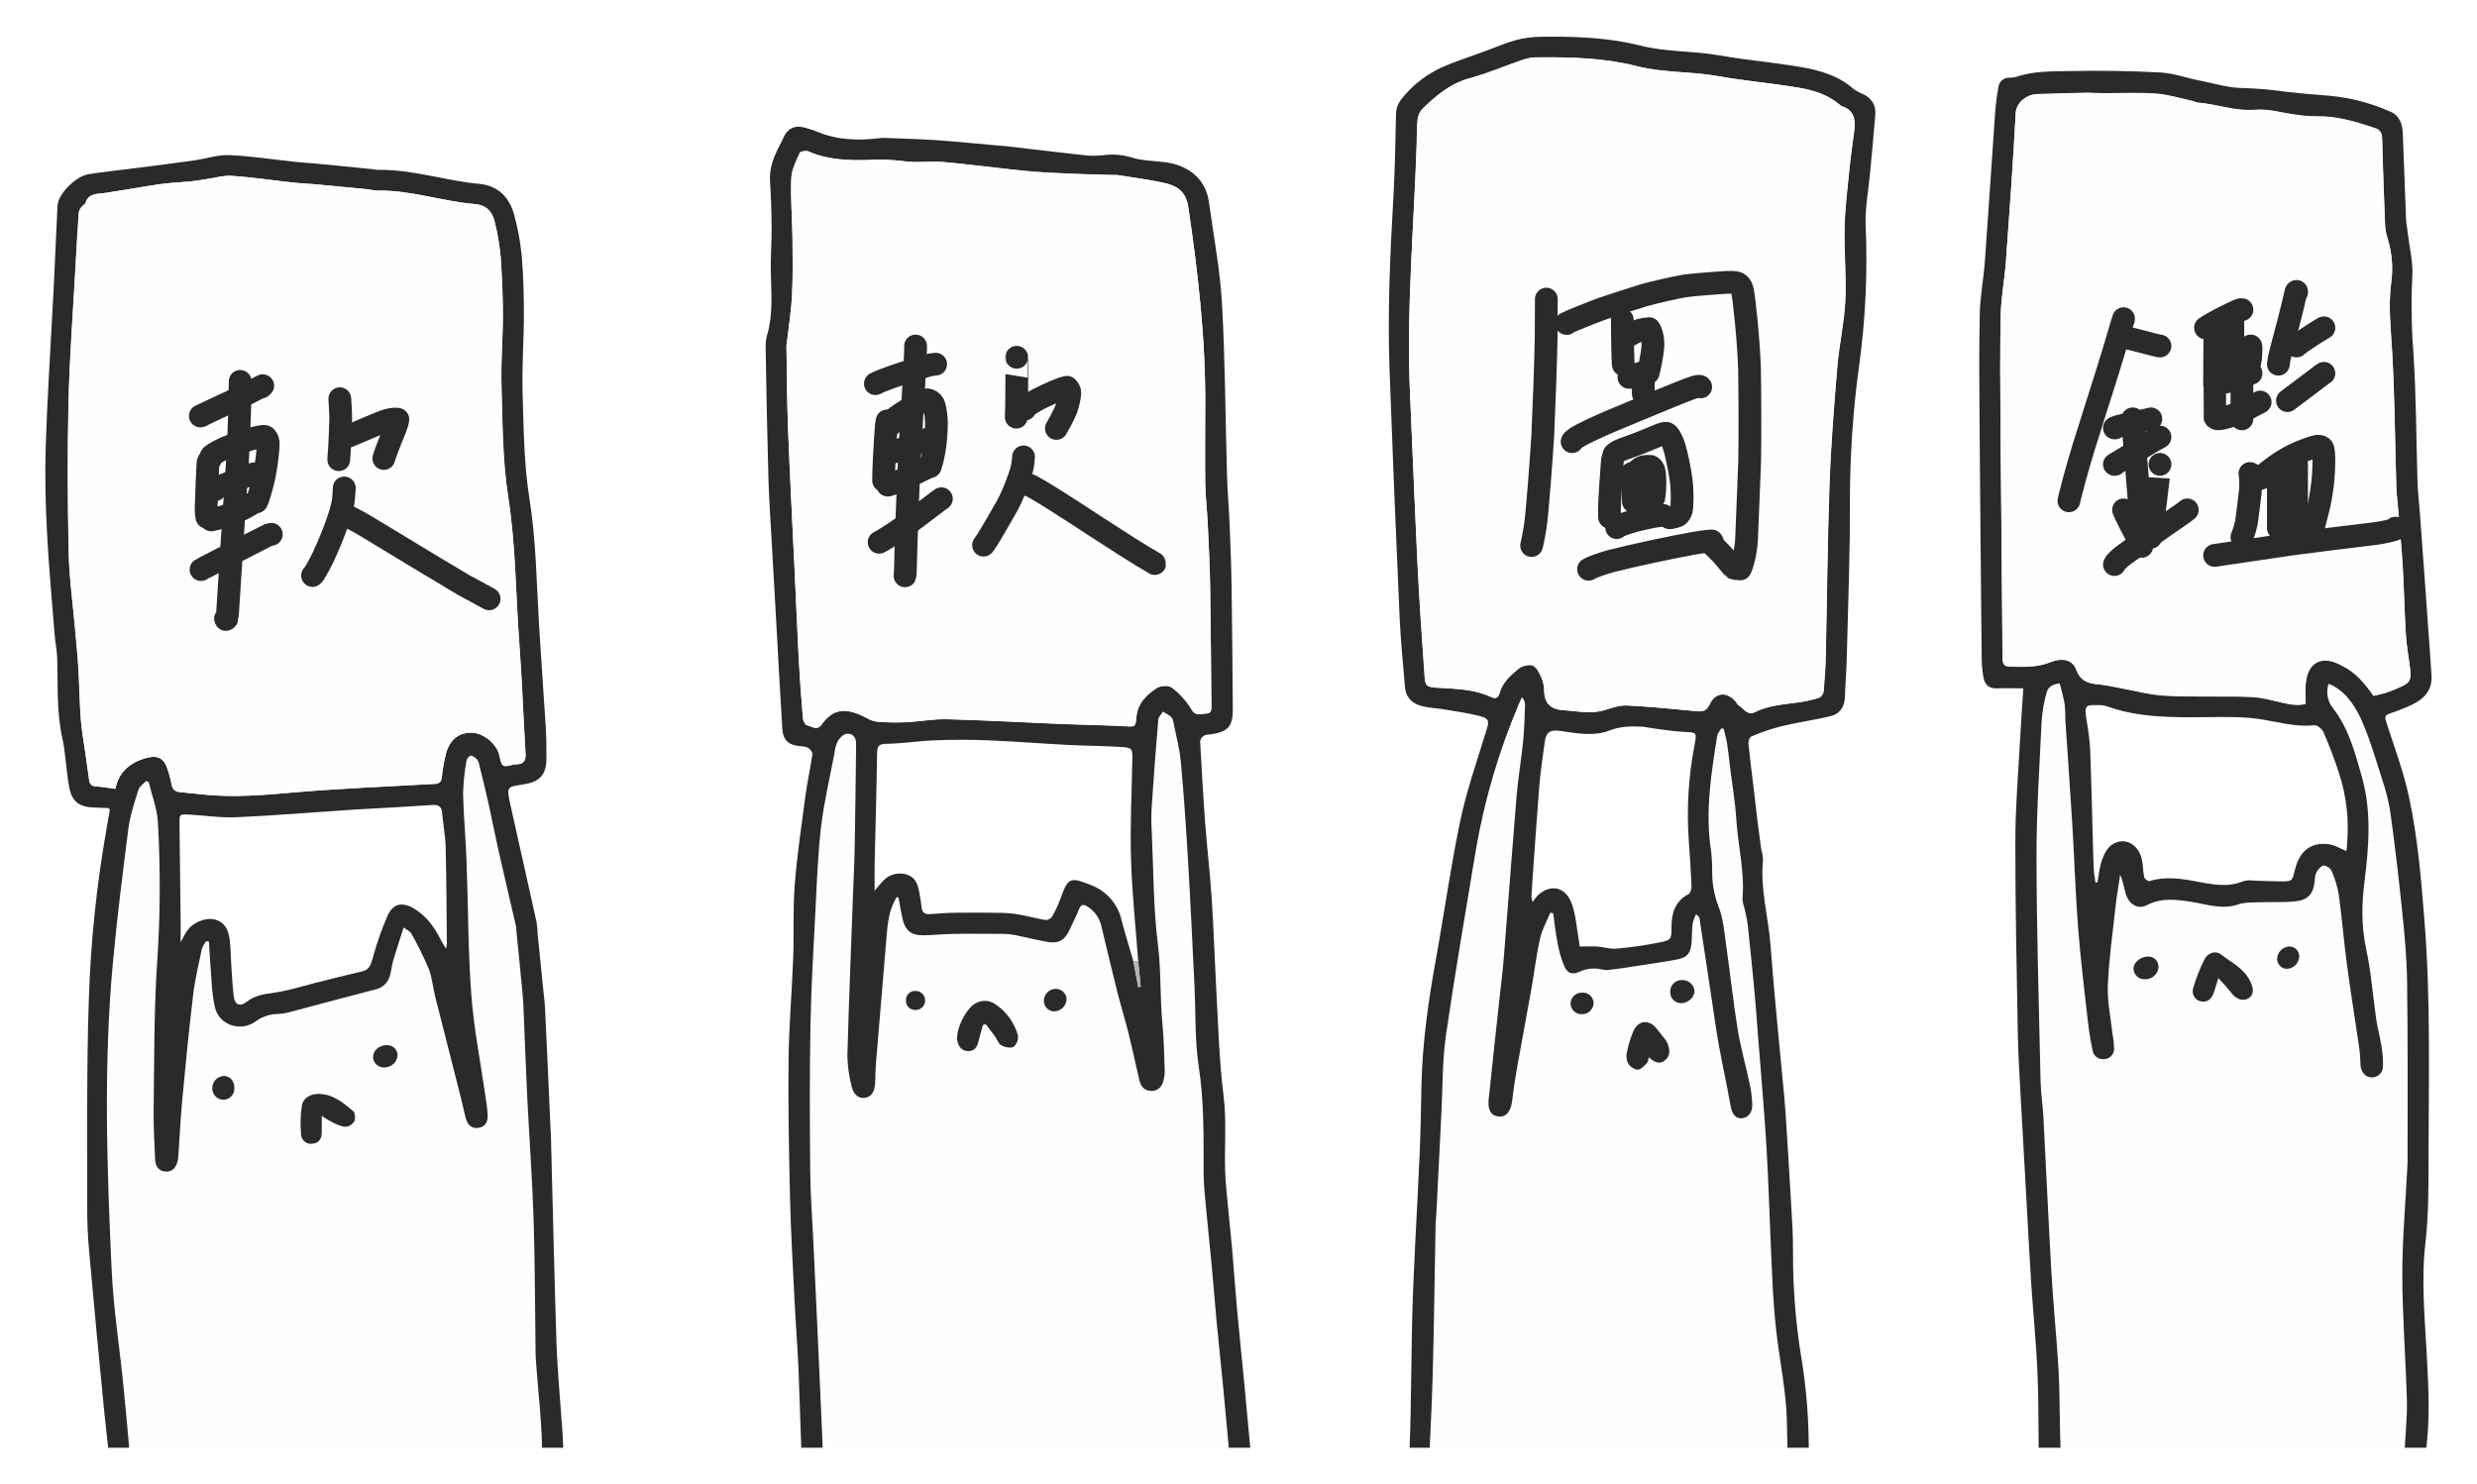 <svg width="272" height="163" viewBox="0 0 272 163" fill="none" xmlns="http://www.w3.org/2000/svg">
<g clip-path="url(#clip0_782_756)" filter="url(#filter0_d_782_756)">
<path d="M60.895 173.727V175.903H59.913C55.513 175.903 51.107 175.814 46.719 175.934C43.501 176.022 40.276 176.363 37.076 176.638C34.581 176.853 32.093 177.104 29.611 177.417C27.929 177.631 26.276 178.054 24.594 178.253C22.274 178.529 19.946 178.707 17.617 178.866C16.19 178.97 16.187 178.934 16.046 177.555C15.935 176.314 15.837 175.069 15.714 173.831C15.616 172.863 15.447 171.901 15.377 170.932C15.085 166.949 14.849 162.993 14.539 159.027C14.267 155.554 13.96 152.088 13.619 148.63C13.183 144.223 12.48 139.835 12.278 135.419C11.756 124.124 11.357 112.813 12.431 101.527C12.886 96.679 13.481 91.843 14.11 87.017C14.3 85.564 14.776 84.145 15.211 82.727C15.328 82.341 15.776 82.059 16.07 81.728L16.353 81.872C16.699 83.327 17.273 84.767 17.356 86.235C17.652 91.407 17.624 96.592 17.27 101.76C16.914 107.116 16.963 112.485 16.89 117.872C16.862 119.68 16.979 121.491 17.052 123.299C17.083 124.01 17.411 124.565 18.178 124.629C18.945 124.694 19.338 124.191 19.519 123.505C19.565 123.316 19.593 123.123 19.605 122.929C19.746 120.872 19.841 118.813 20.032 116.763C20.394 112.911 20.768 109.059 21.228 105.219C21.431 103.519 21.842 101.849 22.192 100.157C22.311 99.851 22.477 99.565 22.686 99.311L22.971 99.391C23.011 100.099 23.029 100.807 23.094 101.511C23.241 103.2 23.244 104.922 23.612 106.565C24.054 108.544 26.429 109.323 28.089 108.146C28.797 107.615 29.658 107.327 30.543 107.325C31.018 107.302 31.487 107.223 31.943 107.089C35.029 106.28 38.113 105.449 41.206 104.637C41.605 104.559 41.972 104.368 42.265 104.086C42.558 103.805 42.763 103.445 42.856 103.05C43.001 102.51 43.05 101.95 43.206 101.416C43.547 100.261 43.93 99.118 44.344 97.825C44.759 98.131 45.059 98.251 45.173 98.469C45.882 99.715 46.519 101.001 47.081 102.32C47.465 103.292 47.545 104.377 47.803 105.403C48.723 109.102 49.683 112.795 50.619 116.49C50.809 117.244 50.963 118.022 51.159 118.764C51.34 119.457 51.773 119.938 52.528 119.837C53.282 119.735 53.605 119.165 53.574 118.455C53.543 117.744 53.427 117.076 53.328 116.386C52.798 112.669 52.058 108.964 51.776 105.229C51.414 100.43 51.438 95.603 51.257 90.792C51.162 88.243 50.929 85.696 50.871 83.15C50.896 81.933 51.015 80.72 51.227 79.521C51.254 79.301 51.533 78.97 51.702 78.951C51.871 78.933 52.199 79.16 52.38 79.347C52.516 79.526 52.604 79.737 52.635 79.96C52.982 81.363 53.328 82.766 53.645 84.176C54.007 85.806 54.316 87.449 54.685 89.079C55.326 91.929 56.001 94.77 56.654 97.614C56.69 97.834 56.712 98.056 56.719 98.278C56.946 100.571 57.185 102.875 57.394 105.158C57.48 106.099 57.501 107.046 57.544 107.993C57.667 110.855 57.765 113.72 57.909 116.573C58.133 121.047 58.462 125.518 58.606 129.992C58.759 134.895 58.75 139.798 58.821 144.701C58.821 145.286 58.897 145.869 58.94 146.454C59.14 149.169 59.462 151.881 59.517 154.599C59.618 159.272 59.474 163.952 60.64 168.533C60.706 168.918 60.732 169.308 60.72 169.697C60.777 171.052 60.836 172.395 60.895 173.727ZM35.333 118.553C35.728 118.821 36.138 119.068 36.56 119.291C37.008 119.493 37.481 119.754 37.95 119.751C38.147 119.73 38.337 119.664 38.504 119.558C38.671 119.451 38.812 119.308 38.914 119.138C39.052 118.831 38.987 118.2 38.76 118.01C37.696 117.125 36.612 116.208 35.118 116.147C34.103 116.107 33.277 116.552 33.142 117.456C32.988 118.495 32.959 119.55 33.056 120.597C33.064 120.753 33.105 120.906 33.177 121.045C33.25 121.184 33.351 121.306 33.475 121.401C33.599 121.497 33.743 121.565 33.895 121.6C34.048 121.635 34.207 121.637 34.36 121.605C35.06 121.519 35.321 121.01 35.33 120.351C35.336 119.821 35.333 119.303 35.333 118.553ZM43.657 111.875C43.652 111.722 43.615 111.572 43.549 111.434C43.484 111.296 43.391 111.173 43.276 111.071C43.161 110.97 43.027 110.893 42.882 110.846C42.736 110.798 42.582 110.78 42.43 110.794C41.614 110.812 40.96 111.406 40.972 112.096C40.977 112.256 41.015 112.414 41.083 112.559C41.15 112.704 41.247 112.834 41.367 112.941C41.487 113.047 41.627 113.128 41.779 113.179C41.931 113.23 42.092 113.249 42.252 113.236C42.617 113.231 42.966 113.086 43.227 112.832C43.488 112.578 43.642 112.233 43.657 111.869V111.875ZM24.634 114.17C24.283 114.179 23.95 114.324 23.706 114.575C23.461 114.826 23.325 115.163 23.327 115.513C23.313 115.834 23.425 116.149 23.639 116.39C23.854 116.63 24.153 116.778 24.474 116.803C24.64 116.81 24.805 116.783 24.96 116.725C25.115 116.666 25.257 116.577 25.376 116.463C25.496 116.348 25.591 116.211 25.656 116.058C25.721 115.906 25.754 115.742 25.754 115.577C25.772 114.786 25.294 114.186 24.619 114.164L24.634 114.17Z" fill="#FEFEFE"/>
<path d="M136.515 170.09C136.209 170.228 135.885 170.324 135.552 170.375C132.432 170.396 129.308 170.307 126.191 170.418C124.303 170.447 122.423 170.68 120.585 171.113C118.437 171.674 116.237 171.699 114.056 171.892L104.179 172.756C103.679 172.799 103.182 172.888 102.685 172.888C101.47 172.83 100.256 173.029 99.122 173.47C98.002 173.942 96.668 173.926 95.441 174.132C93.768 174.411 92.099 174.72 90.418 174.953C90.049 175.005 89.644 174.794 89.258 174.705L89.313 174.493L90.522 174.245C91.087 173.801 91.188 173.222 91.105 172.538C90.958 171.294 90.82 170.047 90.774 168.8C90.583 163.734 90.467 158.669 90.252 153.603C89.945 146.482 89.608 139.363 89.279 132.244C89.163 129.713 88.973 127.182 88.939 124.651C88.89 119.279 88.865 113.904 88.966 108.532C89.049 104.242 89.307 99.952 89.531 95.683C89.688 92.686 89.798 89.677 90.145 86.698C90.451 84.026 91.096 81.391 91.599 78.731C91.644 78.259 91.769 77.799 91.97 77.37C92.179 77.021 92.584 76.613 92.952 76.576C93.566 76.509 93.974 76.935 93.977 77.621C93.977 77.759 93.977 77.9 93.977 78.038C93.928 81.715 93.894 85.393 93.823 89.07C93.787 91.019 93.682 92.965 93.612 94.911C93.406 100.586 93.173 106.249 93.02 111.933C93.043 113.017 93.186 114.095 93.446 115.148C93.649 116.162 94.213 116.637 94.919 116.567C95.625 116.496 96.045 115.89 96.079 114.802C96.097 114.161 96.097 113.521 96.149 112.883C96.544 108.054 96.948 103.226 97.361 98.401C97.422 97.624 97.546 96.853 97.733 96.097C97.917 95.549 98.147 95.018 98.42 94.509L98.644 94.589C98.77 95.294 98.883 96.005 99.03 96.706C99.337 98.22 99.994 98.747 101.522 98.711C102.605 98.683 103.688 98.57 104.774 98.554C106.554 98.53 108.333 98.554 110.113 98.554C110.525 98.555 110.936 98.594 111.34 98.671C112.595 98.919 113.832 99.244 115.093 99.452C116.246 99.642 116.934 99.198 117.409 98.125C117.753 97.365 118.155 96.627 118.456 95.852C118.68 95.269 119.008 95.291 119.41 95.573C120.147 96.038 120.677 96.769 120.889 97.614C121.466 100.108 122.068 102.595 122.696 105.075C123.076 106.586 123.54 108.075 123.923 109.586C124.338 111.262 124.69 112.957 125.083 114.633C125.243 115.323 125.654 115.804 126.409 115.801C127.163 115.798 127.578 115.335 127.734 114.636C127.825 114.286 127.869 113.925 127.866 113.564C127.805 111.848 127.78 110.125 127.614 108.416C127.335 105.538 127.489 102.654 127.124 99.759C126.611 95.686 126.639 91.546 126.448 87.434C126.392 86.544 126.385 85.652 126.427 84.761C126.646 81.517 126.89 78.274 127.16 75.032C127.188 74.725 127.492 74.437 127.667 74.14C127.973 74.308 128.267 74.496 128.547 74.704C128.683 74.844 128.773 75.023 128.802 75.216C129.109 76.714 129.504 78.207 129.643 79.72C129.977 83.376 130.222 87.041 130.437 90.706C130.704 95.211 130.913 99.716 131.134 104.22C131.281 107.196 131.155 110.211 131.606 113.138C132.198 117.002 132.137 120.848 132.134 124.715C132.134 125.824 132.244 126.934 132.346 128.04C132.554 130.311 132.8 132.578 133.015 134.849C133.214 136.994 133.377 139.164 133.582 141.321C133.812 143.757 134.082 146.193 134.312 148.63C134.69 152.589 135.04 156.551 135.417 160.51C135.653 162.999 135.914 165.487 136.178 167.972C136.279 168.689 136.411 169.388 136.515 170.09ZM107.941 108.569L108.247 108.477C108.585 108.927 108.929 109.372 109.26 109.828C109.502 110.162 109.653 110.646 109.978 110.815C110.362 111.017 111.006 111.146 111.319 110.953C111.492 110.797 111.623 110.601 111.702 110.383C111.782 110.164 111.806 109.93 111.773 109.699C111.382 108.292 110.494 107.074 109.272 106.27C108.959 106.054 108.591 105.931 108.21 105.916C107.83 105.901 107.453 105.996 107.124 106.188C106.041 106.745 104.872 109.172 105.13 110.352C105.265 110.983 105.621 111.434 106.318 111.434C107.014 111.434 107.29 111.008 107.434 110.401C107.579 109.794 107.772 109.179 107.941 108.569ZM117.115 105.734C117.1 105.427 116.967 105.138 116.743 104.927C116.519 104.715 116.223 104.598 115.915 104.6C115.742 104.602 115.571 104.638 115.412 104.706C115.253 104.774 115.109 104.873 114.988 104.997C114.867 105.121 114.772 105.267 114.709 105.428C114.645 105.589 114.614 105.76 114.617 105.933C114.618 106.086 114.648 106.236 114.708 106.377C114.767 106.517 114.854 106.644 114.963 106.751C115.072 106.857 115.201 106.941 115.343 106.997C115.485 107.052 115.637 107.08 115.789 107.076C116.139 107.058 116.47 106.911 116.717 106.663C116.965 106.415 117.111 106.084 117.127 105.734H117.115ZM101.583 105.802C101.568 105.534 101.45 105.284 101.253 105.102C101.055 104.921 100.796 104.823 100.528 104.83C100.389 104.823 100.25 104.844 100.12 104.894C99.99 104.943 99.871 105.02 99.772 105.117C99.674 105.215 99.597 105.333 99.546 105.462C99.495 105.592 99.472 105.73 99.478 105.869C99.472 106.009 99.495 106.148 99.546 106.278C99.596 106.408 99.673 106.527 99.772 106.626C99.871 106.725 99.989 106.802 100.119 106.853C100.249 106.905 100.388 106.928 100.528 106.923C100.673 106.926 100.817 106.899 100.951 106.843C101.085 106.786 101.206 106.703 101.305 106.597C101.405 106.491 101.481 106.366 101.529 106.229C101.577 106.092 101.595 105.946 101.583 105.802Z" fill="#FEFEFE"/>
<path d="M263.901 165.033C263.343 165.996 263.244 166.011 262.14 165.613C261.753 165.468 261.344 165.39 260.931 165.383C257.642 165.364 254.354 165.364 251.066 165.383C250.573 165.43 250.085 165.523 249.609 165.662C248.418 165.898 247.234 166.173 246.034 166.363C244.666 166.578 243.273 166.697 241.914 166.887C238.364 167.375 234.817 167.902 231.264 168.371C229.806 168.567 228.334 168.677 226.864 168.797C226.367 168.861 225.866 168.879 225.367 168.852C225.055 168.776 224.78 168.591 224.593 168.331C225.296 168.251 226.066 168.637 226.413 167.718C226.5 167.4 226.556 167.075 226.582 166.746C226.465 162.15 226.33 157.553 226.21 152.981C226.152 150.781 226.177 148.578 226.045 146.383C225.833 142.832 225.471 139.286 225.265 135.735C224.934 130.038 224.685 124.335 224.385 118.638C224.317 117.361 224.105 116.086 224.078 114.808C223.897 106.595 223.645 98.38 223.63 90.167C223.63 85.132 223.964 80.097 224.201 75.066C224.281 74.069 224.457 73.081 224.725 72.118C224.873 71.52 225.321 71.143 226.183 71.07C226.37 71.839 226.597 72.602 226.726 73.371C226.778 73.925 226.8 74.482 226.793 75.038C227.048 78.896 227.33 82.751 227.563 86.609C227.79 90.357 227.904 94.111 228.192 97.856C228.459 101.291 228.88 104.717 229.266 108.143C229.393 109.221 229.575 110.292 229.812 111.351C229.856 111.634 230.004 111.889 230.227 112.068C230.451 112.246 230.733 112.334 231.018 112.313C231.167 112.317 231.315 112.291 231.453 112.236C231.592 112.182 231.718 112.101 231.825 111.998C231.932 111.895 232.017 111.772 232.076 111.636C232.135 111.499 232.167 111.353 232.169 111.204C232.161 110.655 232.104 110.107 232 109.568C231.81 107.775 231.411 105.973 231.485 104.193C231.598 101.309 232.012 98.435 232.328 95.56C232.457 94.387 232.666 93.222 232.838 92.055C233.163 92.784 233.255 93.516 233.473 94.215C233.81 95.312 234.808 95.897 235.747 95.407C237.416 94.537 239.073 94.779 240.8 95.061C242.454 95.331 244.098 95.919 245.829 95.303C246.485 95.073 247.246 95.11 247.977 95.082C249.314 95.033 250.658 95.113 251.987 94.987C253.521 94.843 254.061 94.172 254.214 92.658C254.212 92.353 254.276 92.051 254.402 91.773C254.586 91.466 254.893 91.071 255.175 91.046C255.357 91.065 255.532 91.128 255.684 91.229C255.837 91.331 255.962 91.468 256.049 91.629C256.423 92.466 256.69 93.348 256.844 94.252C257.194 96.783 257.396 99.336 257.734 101.87C258.133 104.849 258.617 107.815 259.047 110.79C259.151 111.467 259.209 112.15 259.222 112.834C259.222 113.579 259.645 114.207 260.311 114.302C260.478 114.327 260.649 114.317 260.812 114.272C260.975 114.227 261.127 114.148 261.257 114.04C261.388 113.933 261.494 113.799 261.57 113.648C261.645 113.497 261.688 113.331 261.695 113.162C261.721 112.387 261.665 111.612 261.526 110.849C261.379 109.886 261.106 108.946 260.965 107.983C260.581 105.366 260.394 102.71 259.839 100.132C259.302 97.653 259.369 95.211 259.673 92.76C260.152 88.901 260.449 85.099 259.366 81.256C258.624 78.648 257.952 76.046 256.267 73.843C255.948 73.468 255.73 73.018 255.634 72.535C255.537 72.052 255.566 71.553 255.718 71.085C255.939 71.18 256.095 71.232 256.236 71.312C257.881 72.231 258.802 73.8 259.492 75.427C260.339 77.416 260.946 79.506 261.6 81.574C261.998 82.73 262.298 83.917 262.496 85.123C262.976 88.618 263.398 92.124 263.76 95.64C264.033 98.297 264.303 100.969 264.343 103.635C264.435 110.205 264.392 116.778 264.398 123.348C264.398 123.682 264.377 124.016 264.361 124.35C264.168 128.236 263.809 132.125 263.818 135.995C263.818 140.592 264.196 145.17 264.321 149.76C264.37 151.504 264.177 153.257 264.091 155.007C263.983 155.543 263.912 156.085 263.876 156.631C263.876 159.432 263.901 162.23 263.922 165.03L263.901 165.033ZM243.595 103.439C244.074 103.924 244.526 104.436 244.948 104.971C245.47 105.71 246.231 106.038 246.857 105.694C247.483 105.351 247.532 104.692 247.096 103.794C246.412 102.376 245.022 101.732 243.874 100.84C243.31 100.399 242.448 100.653 242.082 101.37C241.572 102.381 241.156 103.437 240.84 104.524C240.79 104.676 240.773 104.838 240.79 104.997C240.807 105.157 240.858 105.311 240.939 105.449C241.021 105.588 241.13 105.707 241.261 105.8C241.392 105.893 241.541 105.957 241.699 105.989C242.441 106.114 242.843 105.682 243.08 105.051C243.248 104.61 243.368 104.15 243.595 103.427V103.439ZM237.029 102.192C237.031 102.039 237.002 101.887 236.943 101.746C236.884 101.604 236.796 101.477 236.685 101.371C236.574 101.266 236.442 101.184 236.298 101.132C236.154 101.079 236.001 101.057 235.848 101.067C235.019 101.092 234.289 101.714 234.283 102.397C234.285 102.557 234.32 102.715 234.385 102.861C234.45 103.007 234.545 103.139 234.662 103.248C234.78 103.356 234.919 103.44 235.07 103.493C235.221 103.547 235.381 103.569 235.541 103.558C235.921 103.573 236.292 103.435 236.571 103.177C236.85 102.918 237.015 102.559 237.029 102.179V102.192ZM251.379 99.961C251.031 99.98 250.702 100.128 250.457 100.376C250.211 100.624 250.068 100.955 250.054 101.303C250.05 101.449 250.076 101.594 250.13 101.73C250.183 101.865 250.264 101.989 250.366 102.092C250.469 102.196 250.591 102.278 250.726 102.334C250.861 102.389 251.006 102.417 251.152 102.415C251.501 102.393 251.829 102.243 252.074 101.995C252.32 101.746 252.464 101.416 252.481 101.067C252.487 100.92 252.462 100.774 252.409 100.636C252.356 100.499 252.276 100.374 252.173 100.27C252.069 100.165 251.946 100.082 251.809 100.027C251.673 99.972 251.527 99.945 251.379 99.949V99.961Z" fill="#FEFEFE"/>
<path d="M196.954 168.885C196.973 169.155 196.994 169.428 197.019 169.805C196.733 169.829 196.448 169.872 196.16 169.872C183.491 169.872 170.819 169.872 158.147 169.909C156.962 169.909 157.199 169.124 156.956 168.539C156.895 165.842 156.735 163.14 156.797 160.446C156.898 156.076 157.199 151.712 157.318 147.346C157.475 141.695 157.539 136.044 157.647 130.39C157.647 130.032 157.711 129.67 157.73 129.309C157.918 125.556 158.105 121.803 158.291 118.05C158.432 115.268 158.383 112.461 158.779 109.715C159.764 102.909 160.927 96.133 162.065 89.349C163.013 83.827 164.6 78.434 166.796 73.279C166.898 73.037 167.011 72.801 167.122 72.562C167.228 72.663 167.313 72.783 167.372 72.917C167.432 73.05 167.464 73.194 167.468 73.34C167.419 74.701 167.392 76.065 167.257 77.419C167.054 79.439 166.704 81.446 166.532 83.471C166.035 89.401 165.612 95.34 165.127 101.275C165.02 102.633 164.845 103.984 164.695 105.342C164.28 109.157 163.848 112.972 163.467 116.791C163.351 117.921 163.792 118.543 164.587 118.608C165.382 118.672 165.906 118.068 166.045 116.928C166.183 115.788 166.333 114.719 166.526 113.625C167.075 110.527 167.658 107.435 168.211 104.337C168.518 102.556 168.742 100.755 169.131 98.996C169.349 98.033 169.865 97.138 170.248 96.213L170.555 96.277C170.711 97.371 170.825 98.475 171.043 99.556C171.192 100.451 171.447 101.324 171.804 102.158C172.206 103.016 172.822 103.031 173.685 102.599C174.157 102.414 174.663 102.331 175.17 102.354C175.636 102.354 176.115 102.559 176.569 102.51C177.781 102.388 178.983 102.186 180.186 101.999C181.527 101.793 182.871 101.603 184.203 101.349C185.24 101.153 185.635 100.693 185.737 99.657C185.813 98.91 185.783 98.153 185.872 97.405C185.955 97.055 186.081 96.716 186.249 96.397C186.531 96.596 186.608 96.703 186.627 96.847C187.095 99.924 187.559 103.001 188.02 106.077C188.253 107.61 188.458 109.16 188.738 110.692C189.146 112.936 189.637 115.163 190.032 117.406C190.198 118.344 190.545 118.838 191.26 118.798C191.975 118.758 192.447 118.185 192.423 117.321C192.4 116.6 192.315 115.882 192.168 115.176C191.738 113.135 191.158 111.118 190.821 109.047C190.324 106.007 190.008 102.936 189.566 99.884C189.351 98.398 189.259 96.838 188.688 95.478C188.24 94.289 188.014 93.028 188.02 91.757C188.025 90.978 187.984 90.2 187.897 89.425C187.231 85.172 187.897 80.992 188.566 76.815C188.612 76.509 188.873 76.249 189.029 75.967L189.287 76.028C189.409 76.561 189.569 77.091 189.652 77.63C189.793 78.55 189.885 79.454 189.995 80.364C190.229 82.243 190.554 84.112 190.671 85.996C190.852 88.874 191.591 91.708 191.352 94.626C191.312 95.076 191.536 95.545 191.628 96.011C191.738 96.556 191.87 97.102 191.935 97.65C192.199 100.143 192.448 102.635 192.683 105.127C192.828 106.66 192.926 108.192 193.048 109.706C193.291 112.77 193.549 115.81 193.773 118.862C193.92 120.829 194.038 122.798 194.128 124.767C194.303 128.631 194.435 132.499 194.616 136.363C194.708 138.309 194.84 140.255 195.058 142.185C195.42 145.421 196.123 148.642 196.215 151.881C196.371 157.565 196.258 163.241 196.954 168.885ZM181.061 112.117C181.653 112.641 182.23 112.963 182.846 112.442C183.463 111.921 183.365 111.201 183.08 110.524C182.981 110.325 182.857 110.14 182.711 109.972C182.457 109.644 182.184 109.326 181.932 108.995C181.122 107.928 179.904 108.017 179.361 109.246C179.037 110.014 178.794 110.814 178.637 111.633C178.547 112.039 178.609 112.464 178.809 112.828C178.924 113.005 179.076 113.154 179.254 113.266C179.433 113.378 179.634 113.45 179.843 113.478C180.186 113.478 180.539 113.055 180.846 112.773C180.966 112.66 180.969 112.424 181.061 112.117ZM184.629 106.179C185.39 106.163 186.096 105.514 186.08 104.842C186.052 104.506 185.895 104.194 185.642 103.971C185.389 103.747 185.059 103.63 184.721 103.644C184.547 103.637 184.372 103.666 184.21 103.729C184.047 103.793 183.899 103.89 183.776 104.013C183.653 104.137 183.557 104.285 183.494 104.448C183.431 104.61 183.403 104.785 183.411 104.959C183.409 105.119 183.44 105.278 183.5 105.427C183.561 105.575 183.651 105.71 183.764 105.824C183.877 105.937 184.012 106.027 184.161 106.088C184.309 106.149 184.469 106.18 184.629 106.179ZM175.013 106.16C175.006 106 174.965 105.842 174.895 105.698C174.825 105.554 174.726 105.425 174.604 105.32C174.482 105.215 174.34 105.136 174.187 105.088C174.034 105.039 173.872 105.023 173.712 105.039C173.387 105.039 173.074 105.168 172.844 105.398C172.614 105.627 172.485 105.939 172.485 106.264C172.5 106.577 172.637 106.871 172.866 107.084C173.095 107.297 173.399 107.412 173.712 107.404C174.047 107.408 174.371 107.28 174.612 107.047C174.853 106.814 174.991 106.495 174.998 106.16H175.013Z" fill="#FEFEFE"/>
<path d="M60.895 173.727C60.833 172.395 60.773 171.067 60.714 169.743C60.726 169.354 60.699 168.964 60.634 168.579C59.468 163.982 59.612 159.318 59.511 154.645C59.456 151.927 59.133 149.215 58.934 146.5C58.891 145.915 58.824 145.332 58.814 144.747C58.744 139.844 58.753 134.941 58.599 130.038C58.455 125.564 58.127 121.093 57.903 116.619C57.759 113.757 57.661 110.892 57.538 108.039C57.495 107.092 57.474 106.145 57.388 105.204C57.179 102.909 56.94 100.607 56.712 98.324C56.705 98.102 56.684 97.879 56.648 97.659C55.995 94.816 55.319 91.975 54.678 89.125C54.31 87.498 54 85.855 53.638 84.222C53.331 82.812 52.975 81.409 52.629 80.005C52.597 79.783 52.51 79.572 52.374 79.393C52.193 79.206 51.911 78.979 51.696 78.997C51.481 79.016 51.248 79.347 51.22 79.567C51.005 80.762 50.882 81.972 50.852 83.186C50.91 85.733 51.159 88.279 51.239 90.829C51.42 95.64 51.395 100.466 51.757 105.265C52.039 109.001 52.779 112.706 53.31 116.423C53.408 117.112 53.525 117.799 53.555 118.491C53.586 119.184 53.276 119.775 52.509 119.873C51.742 119.971 51.322 119.493 51.141 118.801C50.944 118.047 50.791 117.269 50.6 116.527C49.665 112.831 48.714 109.139 47.784 105.44C47.526 104.413 47.446 103.329 47.063 102.357C46.5 101.038 45.863 99.752 45.154 98.505C45.041 98.288 44.74 98.171 44.326 97.862C43.912 99.155 43.528 100.298 43.188 101.453C43.031 101.986 42.982 102.547 42.838 103.087C42.745 103.482 42.539 103.841 42.246 104.123C41.954 104.404 41.586 104.596 41.187 104.674C38.094 105.477 35.011 106.307 31.924 107.125C31.469 107.26 30.999 107.339 30.525 107.361C29.639 107.364 28.779 107.652 28.07 108.183C26.41 109.375 24.035 108.581 23.594 106.601C23.225 104.959 23.222 103.231 23.075 101.548C23.011 100.843 22.992 100.136 22.952 99.428L22.667 99.348C22.459 99.602 22.292 99.888 22.173 100.194C21.817 101.876 21.412 103.565 21.209 105.256C20.749 109.096 20.375 112.948 20.013 116.8C19.823 118.85 19.727 120.909 19.586 122.965C19.575 123.16 19.546 123.352 19.5 123.541C19.319 124.228 18.93 124.73 18.16 124.666C17.39 124.602 17.064 124.053 17.034 123.336C16.96 121.528 16.843 119.717 16.871 117.909C16.948 112.537 16.895 107.153 17.251 101.796C17.605 96.629 17.634 91.444 17.337 86.272C17.248 84.804 16.681 83.364 16.334 81.908L16.052 81.764C15.745 82.095 15.309 82.377 15.193 82.763C14.757 84.17 14.272 85.589 14.091 87.054C13.477 91.88 12.864 96.716 12.413 101.564C11.351 112.85 11.738 124.16 12.259 135.456C12.462 139.872 13.18 144.26 13.6 148.666C13.944 152.129 14.251 155.595 14.521 159.064C14.828 163.029 15.067 167.001 15.358 170.969C15.429 171.938 15.598 172.9 15.696 173.868C15.819 175.094 15.917 176.35 16.027 177.591C15.975 177.999 15.905 178.41 15.874 178.817C15.822 179.473 15.567 179.991 14.852 180.015C14.137 180.04 13.824 179.55 13.698 178.915C13.681 178.805 13.67 178.693 13.665 178.581C13.358 173.258 13.088 167.929 12.677 162.613C12.37 158.758 11.839 154.921 11.449 151.075C10.866 145.151 10.309 139.219 9.777 133.28C9.639 131.73 9.572 130.167 9.578 128.607C9.599 120.977 9.495 113.343 9.756 105.719C9.959 99.372 10.622 93.048 11.738 86.796C11.845 86.183 11.959 85.595 12.06 84.991C12.06 84.945 12.023 84.89 11.971 84.758C11.459 84.734 10.906 84.7 10.357 84.688C8.728 84.645 7.902 84.06 7.596 82.457C7.267 80.652 7.221 78.78 6.832 77.005C6.193 74.082 6.377 71.134 6.276 68.189C6.246 67.386 6.074 66.59 6.009 65.787C5.702 62.014 5.356 58.248 5.162 54.473C5 51.359 4.92 48.234 5.018 45.12C5.178 40.03 5.509 34.947 5.773 29.863C5.807 29.222 5.856 28.585 5.883 27.944C6.031 24.831 6.174 21.717 6.313 18.604C6.368 17.338 8.264 15.359 9.753 15.126C11.403 14.865 13.063 14.7 14.72 14.485C16.923 14.2 19.126 13.925 21.326 13.618C22.615 13.437 23.904 12.984 25.177 13.036C27.585 13.137 29.985 13.52 32.39 13.774C33.139 13.854 33.888 13.891 34.636 13.961C36.712 14.166 38.789 14.37 40.865 14.574C41.084 14.614 41.305 14.641 41.528 14.657C45.302 14.596 48.892 15.849 52.604 16.189C54.724 16.385 55.942 17.682 56.464 19.603C56.876 21.097 57.154 22.625 57.295 24.169C57.474 26.271 57.529 28.389 57.529 30.5C57.529 33.393 57.302 36.292 57.388 39.181C57.504 43.046 57.532 46.947 58.136 50.746C58.873 55.365 58.913 59.995 59.192 64.625C59.416 68.345 59.695 72.062 59.925 75.786C59.996 76.95 60.005 78.121 60.005 79.291C60.005 80.98 59.339 81.829 57.657 82.117C55.645 82.463 55.565 82.233 56.087 84.568C57.032 88.8 57.986 93.032 58.919 97.267C58.988 97.734 59.031 98.205 59.047 98.677C59.24 100.612 59.435 102.545 59.633 104.478C59.707 105.225 59.815 105.97 59.848 106.721C60.066 111.195 60.266 115.669 60.462 120.146C60.462 120.284 60.49 120.422 60.493 120.563C60.695 128.187 60.858 135.811 61.106 143.432C61.22 146.736 61.542 150.033 61.766 153.33C61.797 153.775 61.821 154.219 61.837 154.667L62.177 164.926C62.174 164.954 62.174 164.981 62.177 165.009C63.024 167.559 62.993 170.218 63.116 172.848C63.179 173.286 63.291 173.716 63.45 174.129C63.662 174.861 63.632 175.508 62.886 175.943C62.057 176.427 61.226 176.062 61.045 175.118C60.996 174.662 60.956 174.193 60.895 173.727ZM12.668 82.635C13.014 80.885 14.149 79.803 15.954 79.264C17.135 78.918 17.914 79.147 18.334 80.324C18.543 80.901 18.706 81.493 18.822 82.095C18.921 82.635 19.145 82.941 19.721 82.987C20.805 83.079 21.869 83.226 22.965 83.315C25.861 83.545 28.736 83.34 31.636 83.079C36.987 82.595 42.374 82.39 47.729 82.089C48.256 82.059 48.444 81.862 48.505 81.348C48.591 80.463 48.746 79.585 48.968 78.725C49.398 77.214 50.346 76.478 51.705 76.46C52.911 76.445 54.338 77.493 54.755 78.706C54.914 79.175 54.93 79.849 55.255 80.064C55.58 80.278 56.176 79.947 56.673 79.938C57.461 79.923 57.743 79.583 57.697 78.792C57.455 74.738 57.308 70.677 57.01 66.626C56.617 61.251 56.633 55.861 55.783 50.498C55.169 46.515 55.169 42.405 55.056 38.348C54.976 35.792 55.209 33.23 55.206 30.669C55.206 28.503 55.124 26.337 54.961 24.169C54.84 22.869 54.619 21.58 54.301 20.314C54.046 19.235 53.399 18.515 52.153 18.414C48.548 18.108 45.072 16.857 41.414 16.931C41.053 16.902 40.693 16.852 40.337 16.781C38.429 16.595 36.518 16.413 34.606 16.235C33.774 16.159 32.937 16.134 32.108 16.042C29.896 15.8 27.693 15.46 25.477 15.313C24.508 15.248 23.511 15.555 22.529 15.693C22.007 15.766 21.486 15.864 20.961 15.916C19.826 16.03 18.681 16.067 17.555 16.223C15.521 16.529 13.499 16.903 11.468 17.197C10.618 17.32 9.703 17.197 9.384 18.301C9.344 18.436 9.121 18.509 9.025 18.638C8.845 18.825 8.715 19.055 8.648 19.306C8.504 21.276 8.393 23.25 8.286 25.223C8.016 30.197 7.635 35.17 7.516 40.147C7.384 45.663 7.421 51.179 7.534 56.694C7.593 59.453 7.985 62.235 8.228 65.005C8.35 66.418 8.504 67.828 8.587 69.243C8.703 71.155 8.725 73.077 8.866 74.989C8.952 76.178 9.173 77.358 9.341 78.544C9.486 79.589 9.648 80.637 9.783 81.685C9.787 81.782 9.811 81.877 9.852 81.965C9.894 82.053 9.954 82.131 10.027 82.195C10.1 82.259 10.186 82.307 10.278 82.337C10.371 82.367 10.469 82.377 10.566 82.368C11.244 82.411 11.885 82.534 12.668 82.635ZM19.832 99.489C20.139 98.925 20.311 98.57 20.525 98.263C21.163 97.307 22.563 96.731 23.594 96.988C24.554 97.227 25.1 97.969 25.241 99.342C25.327 100.172 25.333 101.009 25.389 101.842C25.471 103.034 25.52 104.233 25.665 105.419C25.784 106.375 26.343 106.608 27.113 106.007C27.883 105.406 28.843 105.186 29.828 105.069C30.678 104.945 31.52 104.773 32.35 104.554C33.025 104.398 33.688 104.187 34.363 104.015C36.164 103.565 37.965 103.096 39.773 102.682C40.521 102.51 40.693 102.023 40.892 101.343C41.332 99.705 41.892 98.103 42.568 96.547C43.2 95.144 44.298 95.033 45.59 95.864C46.882 96.694 47.738 97.868 48.394 99.207C48.539 99.498 48.726 99.768 48.971 100.178C49.018 100.031 49.051 99.881 49.072 99.728C49.036 96.167 49.026 92.603 48.938 89.039C48.907 87.795 48.658 86.554 48.554 85.307C48.496 84.599 48.18 84.36 47.477 84.409C45.256 84.565 43.031 84.679 40.81 84.807C40.144 84.844 39.475 84.872 38.809 84.918C34.532 85.206 30.261 85.558 25.981 85.754C24.265 85.834 22.535 85.561 20.811 85.466C19.694 85.408 19.7 85.423 19.712 86.505C19.757 90.317 19.801 94.129 19.844 97.941C19.835 98.38 19.832 98.815 19.832 99.495V99.489Z" fill="#2A2A2A"/>
<path d="M196.954 168.885C196.258 163.241 196.371 157.565 196.212 151.899C196.12 148.66 195.417 145.44 195.055 142.204C194.837 140.27 194.705 138.324 194.613 136.381C194.423 132.517 194.306 128.65 194.125 124.786C194.037 122.814 193.919 120.846 193.77 118.88C193.546 115.816 193.288 112.776 193.045 109.724C192.923 108.192 192.824 106.66 192.68 105.146C192.447 102.651 192.198 100.159 191.932 97.669C191.873 97.12 191.741 96.575 191.625 96.029C191.533 95.567 191.318 95.095 191.349 94.644C191.594 91.727 190.849 88.892 190.667 86.015C190.551 84.13 190.226 82.261 189.992 80.382C189.882 79.463 189.79 78.544 189.649 77.649C189.566 77.11 189.406 76.579 189.284 76.046L189.026 75.985C188.866 76.267 188.609 76.534 188.563 76.834C187.9 81.011 187.228 85.19 187.894 89.444C187.981 90.218 188.022 90.997 188.017 91.776C188.011 93.046 188.237 94.307 188.685 95.496C189.247 96.857 189.348 98.416 189.563 99.903C190.005 102.967 190.321 106.031 190.818 109.065C191.155 111.121 191.738 113.138 192.165 115.194C192.312 115.9 192.397 116.618 192.419 117.339C192.444 118.194 191.941 118.776 191.257 118.816C190.572 118.856 190.204 118.363 190.029 117.425C189.633 115.182 189.143 112.954 188.734 110.711C188.455 109.179 188.25 107.646 188.017 106.096C187.554 103.019 187.09 99.942 186.624 96.866C186.605 96.737 186.528 96.615 186.246 96.415C186.078 96.734 185.952 97.073 185.869 97.424C185.78 98.171 185.81 98.928 185.734 99.676C185.629 100.712 185.234 101.171 184.2 101.367C182.868 101.622 181.524 101.812 180.183 102.017C178.98 102.204 177.778 102.406 176.566 102.529C176.112 102.578 175.645 102.363 175.167 102.373C174.66 102.349 174.154 102.433 173.682 102.618C172.819 103.05 172.203 103.034 171.801 102.176C171.444 101.342 171.189 100.469 171.04 99.575C170.822 98.493 170.708 97.39 170.552 96.296L170.245 96.231C169.862 97.151 169.346 98.052 169.128 99.014C168.723 100.773 168.515 102.575 168.208 104.355C167.655 107.453 167.072 110.545 166.523 113.643C166.33 114.737 166.177 115.841 166.042 116.947C165.907 118.053 165.403 118.69 164.584 118.626C163.765 118.562 163.357 117.94 163.464 116.809C163.851 112.991 164.283 109.175 164.691 105.36C164.842 104.003 165.017 102.651 165.124 101.294C165.6 95.358 166.045 89.419 166.529 83.49C166.701 81.464 167.051 79.457 167.253 77.438C167.388 76.083 167.416 74.719 167.465 73.359C167.461 73.213 167.429 73.069 167.369 72.935C167.31 72.802 167.225 72.681 167.118 72.58C167.008 72.819 166.894 73.055 166.793 73.297C164.597 78.453 163.01 83.846 162.062 89.367C160.933 96.152 159.761 102.927 158.776 109.733C158.38 112.491 158.429 115.286 158.288 118.068C158.094 121.819 157.907 125.572 157.726 129.327C157.708 129.689 157.653 130.05 157.644 130.409C157.536 136.063 157.472 141.713 157.315 147.364C157.196 151.731 156.895 156.095 156.794 160.464C156.732 163.158 156.892 165.861 156.953 168.557C157.067 169.655 157.177 170.752 157.3 171.849C157.325 172.069 157.404 172.281 157.438 172.498C157.539 173.157 157.46 173.773 156.699 173.951C155.938 174.129 155.499 173.644 155.333 173.032C155.045 171.938 154.867 170.816 154.643 169.704C154.575 168.876 154.511 168.052 154.447 167.224C154.447 164.942 154.312 162.649 154.489 160.379C154.968 154.25 154.925 148.139 155.045 142.014C155.174 135.578 155.616 129.171 155.892 122.745C156.002 120.213 156.039 117.679 156.094 115.148C156.195 110.484 156.855 105.887 157.684 101.306C158.604 96.238 159.304 91.126 160.365 86.091C161.077 82.721 162.234 79.457 163.237 76.16C163.519 75.24 163.544 74.934 162.577 74.664C161.301 74.318 159.976 74.146 158.668 73.923C157.874 73.791 157.058 73.757 156.275 73.582C155.137 73.331 154.379 72.663 154.278 71.422C154.072 68.897 153.808 66.375 153.695 63.847C153.286 54.807 152.917 45.766 152.59 36.724C152.36 30.344 152.639 23.973 153.011 17.602C153.185 14.571 153.228 11.534 153.296 8.501C153.317 7.658 153.679 7.085 154.235 6.466C155.364 5.165 156.758 4.12 158.325 3.401C159.914 2.691 161.589 2.176 163.234 1.563C164.28 1.18 165.302 0.72 166.373 0.429C167.257 0.186 168.168 0.056 169.085 0.04C172.798 -0.018 176.529 0.098 180.131 1.008C183.003 1.731 185.936 1.572 188.814 2.084C191.797 2.614 194.828 2.856 197.81 3.374C199.839 3.723 201.83 4.293 203.453 5.7C203.784 5.953 204.148 6.159 204.536 6.313C205.509 6.763 206.009 7.52 205.929 8.571C205.76 10.759 205.536 12.944 205.34 15.129C205.168 17.007 204.785 18.895 204.867 20.764C205.09 25.791 204.866 30.827 204.196 35.814C203.495 40.833 203.142 45.894 203.14 50.961C203.171 56.722 202.931 62.486 202.793 68.247C202.76 69.666 202.64 71.082 202.594 72.498C202.56 73.613 202.054 74.41 200.98 74.661C199.173 75.087 197.326 75.348 195.522 75.78C194.422 76.072 193.345 76.444 192.3 76.892C192.122 76.966 191.972 77.398 191.993 77.646C192.177 79.445 192.41 81.237 192.625 83.033C192.754 84.109 192.867 85.178 192.999 86.263C193.116 87.198 193.245 88.132 193.374 89.067C193.444 89.563 193.635 90.066 193.588 90.55C193.282 93.67 194.184 96.679 194.414 99.743C194.828 105.293 195.414 110.83 195.923 116.374C195.985 117.039 196.04 117.704 196.083 118.372C196.279 121.479 196.482 124.583 196.654 127.694C196.764 129.667 196.915 131.644 196.893 133.617C196.876 137.403 197.171 141.184 197.777 144.922C198.38 148.55 198.662 152.224 198.62 155.902C198.553 158.764 198.685 161.632 198.795 164.497C198.863 166.216 199.078 167.932 199.182 169.651C199.2 169.958 199.075 170.491 198.909 170.54C198.731 170.588 198.544 170.595 198.363 170.561C198.182 170.527 198.011 170.453 197.863 170.344C197.479 169.943 197.252 169.382 196.954 168.885ZM154.839 39.335C155.115 45.565 155.364 51.798 155.677 58.028C155.879 62.057 156.156 66.087 156.441 70.114C156.533 71.373 156.616 71.456 157.914 71.535C159.917 71.661 161.927 71.686 163.796 72.568C164.228 72.77 164.55 72.626 164.679 72.136C164.986 70.956 165.87 70.19 166.735 69.467C167.122 69.145 167.873 68.931 168.303 69.087C168.732 69.243 169.042 69.896 169.272 70.392C169.472 70.851 169.577 71.345 169.579 71.845C169.604 73.347 170.398 73.932 171.822 74.011C173.313 74.097 174.786 74.456 176.283 73.966C177.06 73.714 177.894 73.442 178.689 73.481C181.266 73.613 183.838 73.861 186.406 74.113C187.096 74.18 187.446 73.996 187.75 73.35C188.363 72.016 189.676 71.918 190.625 73.065C190.729 73.193 190.79 73.386 190.931 73.466C191.484 73.791 191.913 74.615 192.674 74.232C194.239 73.438 195.939 73.371 197.611 73.123C198.353 73.019 199.084 72.85 199.796 72.617C199.925 72.539 200.036 72.433 200.118 72.306C200.2 72.179 200.253 72.035 200.271 71.885C200.385 70.582 200.471 69.277 200.498 67.969C200.639 61.705 200.685 55.441 200.909 49.181C201.063 44.872 201.406 40.57 201.765 36.273C201.965 33.862 202.526 31.477 202.643 29.066C202.775 26.403 202.502 23.721 202.56 21.049C202.609 18.947 202.867 16.845 203.076 14.749C203.223 13.281 203.435 11.822 203.625 10.361C203.781 9.135 203.625 8.096 202.247 7.658C202.17 7.625 202.101 7.576 202.045 7.514C200.753 6.398 199.167 5.911 197.556 5.638C194.598 5.136 191.594 4.891 188.658 4.361C185.721 3.83 182.678 4.017 179.723 3.261C176.21 2.363 172.559 2.265 168.929 2.298C168.4 2.291 167.873 2.366 167.367 2.519C165.37 3.193 163.421 4.051 161.393 4.597C159.273 5.173 157.711 6.5 156.22 7.949C155.924 8.268 155.738 8.673 155.689 9.104C155.591 9.959 155.616 10.83 155.588 11.691C155.269 20.902 154.419 30.102 154.839 39.335ZM173.479 99.952C174.136 99.952 174.768 99.918 175.391 99.952C176.105 100.001 176.827 100.258 177.538 100.181C179.083 100.043 180.619 99.823 182.141 99.523C183.543 99.25 183.546 99.186 183.552 97.751C183.552 96.234 183.966 94.963 185.427 94.194C185.629 94.083 185.761 93.636 185.749 93.351C185.675 91.656 185.565 89.962 185.442 88.27C185.201 84.769 185.417 81.251 186.083 77.805C186.347 76.408 186.317 76.451 184.936 76.383C183.804 76.328 182.681 76.135 181.561 75.994C181.091 75.939 180.64 75.82 180.159 75.801C178.996 75.758 177.891 75.777 176.731 76.23C175.044 76.892 173.206 76.552 171.445 76.288C170.291 76.117 169.791 76.322 169.638 77.434C169.401 79.144 169.147 80.854 169.009 82.57C168.702 86.539 168.432 90.51 168.156 94.479C168.185 94.677 168.236 94.873 168.306 95.061C168.473 94.799 168.662 94.552 168.87 94.322C170.316 93.038 171.905 93.403 172.583 95.214C172.777 95.765 172.921 96.332 173.013 96.909C173.178 97.923 173.319 98.94 173.479 99.952Z" fill="#2A2A2A"/>
<path d="M136.515 170.09C136.411 169.388 136.279 168.689 136.209 167.981C135.945 165.496 135.684 163.008 135.448 160.52C135.07 156.56 134.72 152.598 134.343 148.639C134.113 146.203 133.843 143.766 133.613 141.33C133.407 139.185 133.245 137.013 133.045 134.858C132.83 132.588 132.585 130.32 132.376 128.049C132.275 126.943 132.165 125.834 132.165 124.724C132.165 120.857 132.229 117.011 131.637 113.147C131.186 110.22 131.312 107.205 131.164 104.23C130.943 99.725 130.735 95.22 130.468 90.716C130.253 87.038 130.008 83.385 129.673 79.73C129.535 78.216 129.13 76.724 128.832 75.225C128.803 75.032 128.714 74.853 128.578 74.713C128.297 74.505 128.003 74.317 127.697 74.149C127.522 74.456 127.218 74.732 127.191 75.041C126.917 78.283 126.672 81.526 126.458 84.771C126.416 85.661 126.423 86.553 126.479 87.443C126.669 91.555 126.642 95.695 127.154 99.768C127.519 102.664 127.366 105.547 127.645 108.425C127.811 110.135 127.835 111.857 127.897 113.573C127.9 113.935 127.856 114.295 127.765 114.645C127.608 115.344 127.185 115.807 126.439 115.81C125.694 115.813 125.273 115.332 125.114 114.642C124.721 112.963 124.368 111.272 123.954 109.595C123.58 108.085 123.116 106.595 122.727 105.085C122.113 102.602 121.51 100.115 120.919 97.623C120.707 96.778 120.178 96.047 119.44 95.582C119.038 95.3 118.71 95.275 118.486 95.861C118.179 96.636 117.784 97.374 117.44 98.135C116.958 99.207 116.277 99.651 115.123 99.461C113.862 99.253 112.626 98.928 111.371 98.68C110.966 98.603 110.555 98.564 110.144 98.564C108.364 98.564 106.584 98.533 104.805 98.564C103.719 98.579 102.635 98.692 101.552 98.72C100.018 98.757 99.377 98.229 99.061 96.716C98.914 96.014 98.8 95.303 98.674 94.598L98.45 94.519C98.177 95.027 97.947 95.558 97.763 96.106C97.576 96.862 97.452 97.633 97.392 98.41C96.983 103.238 96.579 108.065 96.18 112.893C96.128 113.53 96.128 114.17 96.109 114.811C96.076 115.899 95.683 116.502 94.949 116.576C94.216 116.65 93.679 116.172 93.477 115.157C93.217 114.105 93.074 113.027 93.05 111.943C93.204 106.267 93.437 100.604 93.642 94.92C93.713 92.974 93.817 91.028 93.854 89.079C93.925 85.402 93.958 81.725 94.007 78.047C94.007 77.909 94.007 77.768 94.007 77.63C94.007 76.944 93.599 76.518 92.983 76.586C92.624 76.622 92.21 77.03 92.001 77.379C91.8 77.808 91.674 78.268 91.63 78.74C91.126 81.391 90.497 84.026 90.175 86.707C89.819 89.686 89.709 92.695 89.561 95.692C89.338 99.982 89.08 104.254 88.997 108.541C88.896 113.913 88.92 119.288 88.969 124.66C88.991 127.191 89.193 129.722 89.31 132.254C89.638 139.372 89.988 146.491 90.283 153.612C90.491 158.678 90.614 163.743 90.804 168.809C90.85 170.056 90.988 171.303 91.136 172.547C91.218 173.231 91.117 173.81 90.553 174.254C89.325 174.217 89.019 174.015 88.853 172.786C88.641 171.021 88.494 169.244 88.426 167.467C88.165 160.593 87.963 153.72 87.702 146.846C87.595 144.067 87.368 141.29 87.23 138.508C87.049 134.831 86.837 131.153 86.751 127.495C86.634 122.457 86.539 117.416 86.591 112.378C86.631 108.679 86.96 104.983 87.098 101.285C87.196 98.585 87.058 95.873 87.269 93.185C87.524 89.922 88.009 86.671 88.442 83.422C88.647 81.89 88.991 80.358 89.212 78.826C89.243 78.614 88.972 78.271 88.751 78.136C88.472 78.011 88.168 77.948 87.862 77.952C86.585 77.827 85.984 77.3 85.904 76.01C85.659 72.151 85.462 68.29 85.245 64.429C85.077 61.426 84.908 58.425 84.738 55.426C84.612 53.177 84.453 50.924 84.385 48.684C84.25 43.925 84.158 39.163 84.079 34.404C84.046 33.876 84.095 33.345 84.226 32.832C84.904 30.564 84.701 28.26 84.643 25.949C84.6 24.282 84.747 22.612 84.735 20.945C84.723 19.278 84.659 17.553 84.554 15.858C84.468 14.427 84.987 13.189 85.616 11.966C85.742 11.718 85.88 11.476 85.987 11.219C86.463 10.085 87.288 9.687 88.466 10.045C88.896 10.159 89.32 10.298 89.733 10.462C91.986 11.418 94.336 11.452 96.695 11.164C96.778 11.149 96.862 11.142 96.947 11.142C98.883 11.219 100.819 11.259 102.752 11.39C105.109 11.553 107.462 11.792 109.809 12.003C110.002 12.022 110.199 12.022 110.392 12.043C113.374 12.389 116.354 12.754 119.339 13.076C119.978 13.127 120.621 13.113 121.257 13.033C122.276 12.909 123.31 13.001 124.291 13.303C125.414 13.658 126.648 13.655 127.835 13.802C130.443 14.124 132.401 15.555 132.769 18.285C133.272 22.009 133.996 25.72 134.193 29.461C134.542 35.713 134.558 41.982 134.739 48.243C134.791 50.02 134.951 51.791 135.024 53.566C135.119 55.876 135.208 58.184 135.242 60.494C135.31 64.95 135.343 69.406 135.374 73.858C135.374 75.798 134.886 76.353 132.947 76.653C132.697 76.652 132.449 76.699 132.217 76.791C132.106 76.857 132.011 76.946 131.937 77.052C131.863 77.157 131.812 77.277 131.787 77.404C131.947 80.404 132.119 83.404 132.343 86.401C132.545 89.119 132.867 91.828 133.048 94.549C133.254 97.632 133.355 100.724 133.515 103.81C133.754 107.999 133.84 112.194 134.364 116.374C134.696 119.037 134.457 121.767 134.53 124.467C134.567 125.797 134.714 127.124 134.837 128.451C134.981 130.032 135.165 131.607 135.3 133.188C135.5 135.483 135.656 137.785 135.865 140.08C136.098 142.657 136.38 145.228 136.623 147.802C136.979 151.541 137.307 155.279 137.672 159.018C137.862 160.979 138.111 162.937 138.332 164.896C138.599 167.289 138.856 169.682 139.133 172.075C139.209 172.737 139.062 173.249 138.359 173.436C137.709 173.611 137.117 173.231 136.93 172.489C136.825 172.06 136.838 171.607 136.77 171.165C136.681 170.779 136.589 170.436 136.515 170.09ZM124.445 101.53C124.629 102.489 124.81 103.451 124.994 104.41L125.264 104.371C125.169 103.421 125.077 102.471 124.982 101.524C124.709 97.807 124.307 94.096 124.196 90.375C124.089 86.698 124.273 83.021 124.344 79.359C124.362 78.274 124.344 78.118 123.23 78.044C121.257 77.912 119.278 77.919 117.302 77.814C114.384 77.664 111.472 77.428 108.548 77.309C106.572 77.229 104.59 77.229 102.614 77.309C100.868 77.37 99.128 77.661 97.383 77.689C96.517 77.689 96.321 77.922 96.312 78.758C96.263 82.763 96.134 86.769 96.045 90.777C96.023 91.724 96.045 92.674 96.045 93.82C96.481 93.314 96.732 92.98 97.027 92.689C97.35 92.356 97.76 92.12 98.211 92.008C98.661 91.896 99.135 91.912 99.576 92.055C100.432 92.294 100.758 93.02 100.914 93.823C101.031 94.436 101.138 95.027 101.2 95.634C101.261 96.241 101.565 96.44 102.148 96.394C103.068 96.32 103.989 96.256 104.909 96.244C106.633 96.225 108.358 96.225 110.079 96.259C110.743 96.276 111.405 96.346 112.058 96.471C112.979 96.636 113.899 96.896 114.82 97.043C114.957 97.043 115.092 97.011 115.214 96.949C115.336 96.886 115.442 96.796 115.522 96.685C115.871 96.082 116.168 95.451 116.409 94.797C117.293 92.376 117.455 92.266 119.784 93.201C120.624 93.512 121.372 94.027 121.961 94.701C122.551 95.374 122.963 96.183 123.159 97.056C123.543 98.551 124.015 100.037 124.445 101.53ZM132.346 40.738C132.404 33.362 131.575 26.063 130.489 18.785C130.253 17.182 129.428 16.468 127.912 16.122C126.191 15.73 124.423 15.509 122.674 15.236C122.535 15.227 122.396 15.227 122.257 15.236C120.594 15.184 118.928 15.153 117.268 15.077C115.608 15 114.04 14.933 112.432 14.77C109.475 14.464 106.526 14.069 103.565 13.805C102.132 13.676 100.653 13.937 99.245 13.716C97.922 13.549 96.587 13.506 95.256 13.588C93.056 13.64 90.866 13.563 88.791 12.65C88.525 12.53 87.889 12.65 87.813 12.806C87.417 13.707 86.914 14.645 86.892 15.598C86.803 17.743 86.996 19.888 87.021 22.033C87.046 24.178 87.073 26.262 86.978 28.37C86.907 29.976 86.644 31.57 86.466 33.166C86.413 33.439 86.378 33.716 86.361 33.993C86.407 37 86.417 40.009 86.533 43.015C86.727 48.047 86.993 53.078 87.23 58.11C87.389 61.53 87.537 64.953 87.711 68.373C87.825 70.54 87.987 72.703 88.168 74.866C88.19 75.151 88.411 75.617 88.61 75.657C89.135 75.77 89.7 76.319 90.249 75.553C91.476 73.846 92.845 73.635 95.177 74.866C95.525 75.075 95.912 75.213 96.315 75.271C97.341 75.353 98.37 75.373 99.398 75.332C100.933 75.259 102.5 74.958 104.044 74.998C108.22 75.106 112.39 75.351 116.565 75.522C118.876 75.617 121.189 75.642 123.497 75.767C124.617 75.826 124.681 75.905 124.785 74.778C124.926 73.245 125.887 72.295 127.053 71.56C127.461 71.306 128.329 71.254 128.667 71.517C129.528 72.159 130.257 72.962 130.814 73.88C131.293 74.725 131.852 74.401 132.435 74.376C133.107 74.352 133.021 73.84 133.018 73.399C132.978 69.081 132.959 64.766 132.886 60.448C132.846 58.11 132.726 55.775 132.616 53.44C132.548 51.997 132.367 50.556 132.346 49.113C132.315 46.309 132.346 43.524 132.346 40.738Z" fill="#2A2A2A"/>
<path d="M264.07 155.019C264.156 153.269 264.349 151.516 264.3 149.773C264.174 145.176 263.806 140.58 263.797 136.007C263.797 132.122 264.146 128.233 264.34 124.363C264.355 124.029 264.38 123.695 264.377 123.361C264.377 116.791 264.413 110.217 264.321 103.647C264.281 100.981 264.014 98.309 263.738 95.652C263.378 92.141 262.957 88.635 262.474 85.135C262.276 83.929 261.976 82.742 261.578 81.587C260.925 79.518 260.317 77.428 259.47 75.439C258.78 73.812 257.859 72.249 256.215 71.324C256.074 71.244 255.908 71.192 255.696 71.097C255.545 71.566 255.516 72.065 255.612 72.547C255.708 73.03 255.926 73.48 256.246 73.855C257.93 76.068 258.602 78.66 259.345 81.268C260.434 85.102 260.136 88.929 259.651 92.772C259.345 95.223 259.28 97.675 259.817 100.145C260.372 102.722 260.56 105.379 260.943 107.996C261.084 108.958 261.357 109.899 261.505 110.861C261.643 111.624 261.7 112.4 261.673 113.175C261.666 113.343 261.624 113.509 261.548 113.66C261.473 113.811 261.366 113.945 261.236 114.053C261.105 114.16 260.954 114.239 260.791 114.284C260.628 114.329 260.457 114.34 260.29 114.315C259.624 114.22 259.206 113.591 259.2 112.847C259.188 112.162 259.129 111.479 259.025 110.803C258.596 107.827 258.105 104.861 257.712 101.882C257.375 99.348 257.172 96.795 256.822 94.264C256.669 93.36 256.402 92.479 256.028 91.641C255.941 91.48 255.815 91.343 255.663 91.241C255.51 91.14 255.336 91.077 255.153 91.059C254.871 91.083 254.564 91.485 254.38 91.785C254.254 92.063 254.19 92.365 254.193 92.671C254.039 94.184 253.487 94.856 251.965 95C250.637 95.125 249.293 95.046 247.955 95.095C247.24 95.122 246.479 95.095 245.807 95.315C244.077 95.928 242.432 95.343 240.778 95.073C239.051 94.791 237.403 94.549 235.725 95.419C234.786 95.91 233.789 95.324 233.451 94.227C233.234 93.529 233.145 92.796 232.816 92.067C232.644 93.234 232.436 94.399 232.307 95.573C232 98.447 231.577 101.321 231.463 104.205C231.389 105.985 231.788 107.787 231.979 109.58C232.083 110.119 232.139 110.667 232.147 111.216C232.145 111.365 232.114 111.511 232.055 111.648C231.996 111.784 231.91 111.907 231.803 112.01C231.697 112.114 231.57 112.195 231.432 112.249C231.293 112.303 231.145 112.329 230.997 112.326C230.711 112.346 230.429 112.258 230.206 112.08C229.982 111.902 229.834 111.646 229.791 111.363C229.56 110.297 229.385 109.219 229.266 108.134C228.88 104.708 228.459 101.282 228.192 97.846C227.904 94.102 227.79 90.348 227.563 86.6C227.33 82.742 227.048 78.887 226.793 75.029C226.8 74.472 226.777 73.916 226.726 73.362C226.597 72.587 226.37 71.83 226.183 71.06C225.32 71.134 224.872 71.511 224.725 72.109C224.457 73.072 224.281 74.059 224.201 75.056C223.964 80.088 223.621 85.123 223.63 90.158C223.645 98.37 223.897 106.586 224.078 114.799C224.105 116.077 224.317 117.351 224.385 118.629C224.691 124.326 224.934 130.029 225.265 135.725C225.471 139.277 225.833 142.823 226.045 146.374C226.176 148.568 226.152 150.772 226.21 152.972C226.33 157.569 226.465 162.147 226.582 166.737C226.556 167.066 226.5 167.391 226.413 167.709C225.21 168.447 224.339 168.015 224.24 166.52C224.087 164.218 223.952 161.923 223.906 159.603C223.826 155.454 223.906 151.302 223.749 147.156C223.63 143.742 223.265 140.334 223.047 136.921C222.823 133.421 222.645 129.918 222.449 126.416C222.258 123.045 222.062 119.693 221.884 116.328C221.764 114.079 221.614 111.826 221.577 109.571C221.451 102.523 221.298 95.475 221.304 88.426C221.304 84.786 221.611 81.142 221.81 77.502C221.912 75.565 222.05 73.632 222.179 71.6C221.283 71.6 220.322 71.56 219.365 71.6C218.53 71.646 217.978 71.321 217.812 70.438C217.685 69.725 217.617 69.002 217.61 68.278C217.52 59.591 217.441 50.902 217.374 42.209C217.346 38.284 217.309 34.355 217.398 30.433C217.444 28.52 217.822 26.617 217.96 24.702C218.359 19.263 218.702 13.82 219.086 8.381C219.156 7.438 219.277 6.499 219.448 5.568C219.48 5.271 219.625 4.997 219.853 4.804C220.082 4.611 220.376 4.514 220.675 4.532C220.925 4.539 221.175 4.507 221.415 4.437C223.289 3.794 225.256 3.846 227.186 3.806C230.518 3.739 233.859 3.781 237.189 3.956C238.664 4.033 240.11 4.569 241.576 4.854C243.15 5.16 244.733 5.669 246.314 5.669C247.92 5.716 249.522 5.857 251.112 6.089C252.662 6.267 254.214 6.395 255.767 6.512C258.099 6.725 260.38 7.321 262.517 8.277C263.502 8.7 263.806 9.641 263.849 10.624C263.987 13.738 264.076 16.851 264.205 19.965C264.226 20.544 264.346 21.12 264.413 21.699C264.594 23.231 264.993 24.791 264.898 26.317C264.756 29.125 264.796 31.939 265.018 34.741C265.325 39.433 265.325 44.146 265.463 48.837C265.496 49.974 265.638 51.108 265.72 52.245C265.89 54.492 266.055 56.739 266.214 58.987L266.905 68.633C266.939 69.105 266.948 69.58 266.994 70.049C267.159 71.759 266.221 72.761 264.8 73.42C264.121 73.742 263.423 74.023 262.71 74.263C261.815 74.569 261.821 74.603 262.097 75.489C262.965 78.188 263.975 80.864 264.551 83.624C265.499 88.031 265.862 92.536 266.224 97.031C266.939 105.875 266.687 114.731 266.675 123.584C266.675 126.532 266.675 129.505 266.346 132.425C265.855 136.59 266.267 140.699 266.484 144.833C266.681 148.51 266.896 152.227 266.303 155.923C266.11 157.115 266.254 158.374 266.273 159.6C266.303 161.408 266.359 163.216 266.405 165.024C266.4 165.076 266.4 165.129 266.405 165.181C266.187 165.554 266.049 166.039 265.73 166.271C265.411 166.504 264.809 166.679 264.484 166.535C264.159 166.391 264.064 165.824 263.892 165.426C263.863 165.292 263.863 165.154 263.892 165.021C263.99 164.743 264.057 164.454 264.091 164.16C264.097 161.117 264.097 158.062 264.07 155.019ZM260.636 72.427C261.103 72.314 261.557 72.225 262.011 72.084C262.486 71.927 262.953 71.745 263.41 71.538C264.637 70.999 264.794 70.766 264.653 69.433C264.521 68.207 264.275 67.009 264.199 65.793C264.042 63.32 263.996 60.844 263.855 58.371C263.741 56.4 263.548 54.433 263.395 52.463C263.312 51.439 263.174 50.416 263.143 49.398C262.99 44.495 262.968 39.592 262.689 34.707C262.548 32.176 262.25 29.666 262.572 27.132C262.809 25.47 262.669 23.775 262.161 22.174C262.006 21.698 261.917 21.203 261.897 20.703C261.768 17.535 261.66 14.368 261.572 11.204C261.554 10.612 261.357 10.284 260.793 10.097C258.676 9.389 256.555 8.737 254.279 8.804C253.528 8.798 252.779 8.733 252.039 8.611C250.578 8.427 249.103 7.961 247.67 8.081C245.433 8.271 243.393 7.443 241.226 7.281C241.094 7.281 240.972 7.162 240.84 7.134C239.49 6.843 238.149 6.414 236.784 6.313C234.875 6.169 232.951 6.276 231.034 6.267C230.395 6.267 229.757 6.196 229.119 6.208C227.312 6.245 225.508 6.316 223.703 6.359C222.538 6.386 221.399 7.296 221.341 8.436C221.056 13.882 220.66 19.321 220.264 24.76C220.123 26.703 219.739 28.634 219.696 30.583C219.607 34.646 219.644 38.713 219.675 42.779C219.736 51.274 219.831 59.768 219.896 68.26C219.896 68.857 220.006 69.207 220.693 69.219C222.188 69.249 223.676 69.332 225.112 68.753C226.486 68.201 227.588 68.471 227.978 69.544C228.426 70.785 229.318 71.103 230.487 71.177C231.176 71.253 231.859 71.369 232.534 71.523C234.28 71.83 236.016 72.326 237.775 72.418C240.889 72.58 244.019 72.442 247.136 72.55C248.314 72.59 249.486 72.933 250.649 73.193C251.517 73.389 252.367 73.543 253.18 73.31C253.18 72.513 253.134 71.817 253.18 71.128C253.377 68.762 254.948 67.926 257.031 69.047C257.105 69.084 257.175 69.133 257.249 69.17C258.731 69.874 259.716 71.109 260.636 72.418V72.427ZM257.629 89.465C257.656 89.425 257.676 89.38 257.688 89.334C257.706 89.14 257.706 88.944 257.724 88.751C257.971 86.111 257.675 83.449 256.853 80.928C256.359 79.396 255.782 77.894 255.15 76.417C255 76.065 254.448 75.611 254.132 75.648C252.202 75.872 250.394 75.341 248.529 75.035C246.568 74.704 244.54 74.728 242.533 74.759C238.741 74.787 234.952 74.876 231.31 73.552C231.011 73.467 230.7 73.43 230.389 73.442C228.981 73.392 228.892 73.509 229.101 74.94C229.3 76.035 229.44 77.14 229.521 78.249C229.677 82.54 229.766 86.83 229.895 91.099C229.914 91.712 230.027 92.324 230.095 92.922H230.316C230.475 92.085 230.543 91.215 230.825 90.421C231.046 89.808 231.414 89.097 231.93 88.757C233.326 87.838 234.918 88.757 235.228 90.532C235.332 91.144 235.326 91.757 235.458 92.352C235.498 92.533 235.894 92.812 236.041 92.766C237.759 92.226 239.456 92.487 241.165 92.805C242.874 93.124 244.608 93.501 246.338 92.778C246.717 92.681 247.111 92.661 247.498 92.717C248.474 92.735 249.446 92.793 250.422 92.799C251.701 92.799 251.701 92.799 251.999 91.558C252.502 89.475 253.73 88.472 255.681 88.715C256.335 88.782 256.945 89.18 257.629 89.456V89.465Z" fill="#2A2A2A"/>
<path d="M35.333 118.553C35.333 119.309 35.333 119.827 35.333 120.348C35.333 121.007 35.063 121.516 34.363 121.602C34.21 121.634 34.051 121.632 33.898 121.597C33.746 121.562 33.602 121.494 33.478 121.398C33.354 121.302 33.252 121.181 33.18 121.042C33.108 120.903 33.067 120.75 33.059 120.593C32.962 119.547 32.991 118.492 33.145 117.452C33.292 116.548 34.106 116.104 35.121 116.144C36.615 116.205 37.699 117.121 38.763 118.007C38.99 118.197 39.055 118.834 38.917 119.135C38.815 119.305 38.674 119.448 38.507 119.555C38.34 119.661 38.15 119.727 37.953 119.748C37.49 119.748 37.011 119.49 36.563 119.288C36.14 119.066 35.729 118.82 35.333 118.553Z" fill="#2A2A2A"/>
<path d="M43.657 111.869C43.641 112.233 43.485 112.577 43.223 112.83C42.96 113.083 42.611 113.226 42.246 113.23C42.086 113.243 41.925 113.224 41.773 113.173C41.621 113.122 41.48 113.041 41.361 112.934C41.241 112.828 41.144 112.698 41.076 112.553C41.009 112.407 40.971 112.25 40.966 112.09C40.966 111.388 41.608 110.806 42.424 110.787C42.577 110.773 42.731 110.79 42.877 110.838C43.023 110.885 43.158 110.962 43.274 111.063C43.389 111.164 43.483 111.288 43.549 111.426C43.615 111.565 43.652 111.716 43.657 111.869Z" fill="#2A2A2A"/>
<path d="M24.619 114.164C25.294 114.186 25.772 114.777 25.738 115.556C25.739 115.721 25.705 115.885 25.64 116.037C25.575 116.189 25.48 116.327 25.361 116.441C25.241 116.556 25.1 116.645 24.945 116.703C24.79 116.762 24.625 116.788 24.459 116.781C24.137 116.757 23.838 116.609 23.624 116.368C23.41 116.127 23.298 115.813 23.311 115.491C23.314 115.144 23.451 114.811 23.695 114.563C23.94 114.315 24.271 114.172 24.619 114.164Z" fill="#2A2A2A"/>
<path d="M107.941 108.569C107.772 109.182 107.585 109.795 107.437 110.407C107.29 111.02 106.98 111.44 106.321 111.44C105.661 111.44 105.268 110.99 105.133 110.358C104.875 109.179 106.054 106.752 107.127 106.194C107.456 106.002 107.833 105.907 108.213 105.922C108.594 105.937 108.962 106.06 109.275 106.277C110.497 107.08 111.385 108.298 111.776 109.706C111.809 109.936 111.785 110.17 111.705 110.389C111.626 110.607 111.494 110.803 111.322 110.959C111.015 111.152 110.364 111.023 109.981 110.821C109.656 110.653 109.505 110.168 109.263 109.834C108.932 109.378 108.588 108.933 108.25 108.483L107.941 108.569Z" fill="#2A2A2A"/>
<path d="M117.127 105.734C117.111 106.082 116.967 106.411 116.722 106.659C116.477 106.907 116.149 107.056 115.801 107.076C115.649 107.08 115.497 107.052 115.355 106.997C115.214 106.941 115.084 106.857 114.975 106.751C114.866 106.644 114.779 106.517 114.72 106.377C114.661 106.236 114.63 106.086 114.629 105.933C114.626 105.76 114.657 105.589 114.721 105.428C114.784 105.267 114.879 105.121 115 104.997C115.121 104.873 115.265 104.774 115.424 104.706C115.583 104.638 115.754 104.602 115.927 104.6C116.235 104.598 116.532 104.715 116.755 104.927C116.979 105.138 117.112 105.427 117.127 105.734Z" fill="#2A2A2A"/>
<path d="M101.583 105.802C101.595 105.946 101.577 106.092 101.529 106.229C101.481 106.366 101.405 106.491 101.305 106.597C101.206 106.703 101.085 106.786 100.951 106.843C100.817 106.899 100.673 106.926 100.528 106.923C100.388 106.928 100.249 106.905 100.119 106.853C99.988 106.802 99.87 106.725 99.772 106.626C99.673 106.527 99.596 106.408 99.546 106.278C99.495 106.148 99.472 106.009 99.478 105.869C99.472 105.73 99.495 105.592 99.546 105.462C99.596 105.333 99.674 105.215 99.772 105.117C99.871 105.02 99.99 104.943 100.12 104.894C100.25 104.844 100.389 104.823 100.528 104.83C100.795 104.823 101.055 104.921 101.252 105.102C101.449 105.284 101.568 105.534 101.583 105.802Z" fill="#2A2A2A"/>
<path d="M243.595 103.427C243.368 104.156 243.249 104.61 243.086 105.045C242.85 105.673 242.448 106.108 241.705 105.982C241.545 105.953 241.393 105.888 241.26 105.795C241.126 105.701 241.015 105.579 240.933 105.439C240.851 105.298 240.8 105.141 240.784 104.979C240.768 104.817 240.787 104.653 240.84 104.499C241.157 103.412 241.573 102.357 242.083 101.346C242.448 100.629 243.31 100.375 243.875 100.816C245.022 101.708 246.412 102.348 247.096 103.77C247.532 104.668 247.489 105.327 246.857 105.67C246.225 106.013 245.47 105.685 244.948 104.947C244.525 104.416 244.074 103.908 243.595 103.427Z" fill="#2A2A2A"/>
<path d="M237.029 102.179C237.012 102.557 236.845 102.913 236.567 103.169C236.288 103.425 235.919 103.56 235.541 103.546C235.381 103.557 235.221 103.534 235.07 103.481C234.919 103.427 234.78 103.344 234.662 103.235C234.545 103.127 234.45 102.995 234.385 102.849C234.32 102.703 234.285 102.545 234.283 102.385C234.283 101.701 235.019 101.079 235.848 101.055C236.001 101.045 236.154 101.067 236.298 101.119C236.442 101.172 236.574 101.253 236.685 101.359C236.796 101.465 236.884 101.592 236.943 101.733C237.002 101.874 237.031 102.026 237.029 102.179Z" fill="#2A2A2A"/>
<path d="M251.379 99.949C251.525 99.945 251.671 99.972 251.806 100.026C251.942 100.081 252.065 100.162 252.168 100.265C252.271 100.369 252.352 100.492 252.406 100.628C252.459 100.764 252.485 100.909 252.481 101.055C252.464 101.403 252.319 101.734 252.074 101.982C251.829 102.231 251.501 102.381 251.152 102.403C251.006 102.405 250.861 102.377 250.726 102.322C250.591 102.266 250.469 102.184 250.366 102.08C250.264 101.976 250.183 101.853 250.13 101.717C250.076 101.582 250.05 101.437 250.054 101.291C250.068 100.942 250.211 100.612 250.457 100.364C250.702 100.115 251.031 99.967 251.379 99.949Z" fill="#2A2A2A"/>
<path d="M181.061 112.117C180.969 112.424 180.966 112.66 180.846 112.773C180.539 113.055 180.186 113.469 179.843 113.478C179.634 113.45 179.433 113.378 179.254 113.266C179.076 113.154 178.924 113.005 178.809 112.828C178.609 112.464 178.547 112.039 178.637 111.633C178.794 110.814 179.037 110.014 179.361 109.246C179.904 108.02 181.122 107.928 181.932 108.995C182.184 109.326 182.457 109.644 182.711 109.972C182.857 110.14 182.981 110.325 183.08 110.524C183.365 111.201 183.482 111.906 182.846 112.442C182.211 112.978 181.653 112.641 181.061 112.117Z" fill="#2A2A2A"/>
<path d="M184.629 106.179C184.467 106.181 184.307 106.151 184.157 106.09C184.006 106.03 183.87 105.939 183.756 105.825C183.641 105.711 183.551 105.575 183.49 105.425C183.429 105.275 183.399 105.114 183.402 104.953C183.394 104.778 183.422 104.604 183.485 104.442C183.547 104.279 183.644 104.131 183.767 104.007C183.89 103.883 184.038 103.787 184.2 103.723C184.363 103.66 184.537 103.631 184.712 103.638C185.049 103.624 185.379 103.741 185.633 103.965C185.886 104.188 186.043 104.5 186.071 104.836C186.08 105.514 185.375 106.163 184.629 106.179Z" fill="#2A2A2A"/>
<path d="M174.998 106.16C174.986 106.496 174.842 106.814 174.597 107.044C174.351 107.274 174.024 107.397 173.688 107.386C173.374 107.393 173.071 107.278 172.841 107.065C172.612 106.852 172.475 106.558 172.46 106.246C172.46 105.921 172.59 105.609 172.82 105.379C173.05 105.149 173.362 105.02 173.688 105.02C173.85 105.003 174.014 105.019 174.169 105.068C174.325 105.117 174.469 105.197 174.592 105.304C174.715 105.411 174.814 105.543 174.884 105.69C174.954 105.837 174.993 105.997 174.998 106.16Z" fill="#2A2A2A"/>
<path d="M12.668 82.635C11.894 82.534 11.244 82.411 10.587 82.374C10.49 82.383 10.393 82.373 10.3 82.343C10.207 82.313 10.122 82.265 10.049 82.201C9.975 82.137 9.916 82.059 9.874 81.971C9.832 81.883 9.809 81.788 9.805 81.691C9.661 80.643 9.498 79.595 9.363 78.55C9.197 77.364 8.973 76.184 8.887 74.995C8.746 73.083 8.725 71.162 8.608 69.249C8.525 67.834 8.372 66.424 8.249 65.011C8.007 62.253 7.614 59.474 7.556 56.701C7.442 51.185 7.405 45.669 7.537 40.153C7.657 35.176 8.037 30.203 8.307 25.229C8.415 23.256 8.525 21.282 8.67 19.312C8.737 19.061 8.866 18.831 9.047 18.644C9.142 18.515 9.354 18.442 9.406 18.307C9.713 17.21 10.633 17.326 11.489 17.204C13.521 16.897 15.543 16.52 17.577 16.229C18.703 16.067 19.847 16.03 20.983 15.923C21.507 15.87 22.029 15.773 22.55 15.699C23.532 15.561 24.529 15.255 25.499 15.319C27.714 15.466 29.917 15.806 32.13 16.048C32.958 16.14 33.796 16.165 34.627 16.241C36.54 16.415 38.45 16.597 40.359 16.787C40.715 16.858 41.074 16.908 41.436 16.937C45.096 16.863 48.572 18.126 52.175 18.42C53.402 18.521 54.056 19.241 54.322 20.32C54.641 21.586 54.861 22.875 54.982 24.175C55.146 26.338 55.228 28.505 55.228 30.675C55.228 33.236 54.998 35.798 55.077 38.354C55.203 42.411 55.181 46.515 55.804 50.504C56.642 55.867 56.627 61.257 57.032 66.632C57.339 70.683 57.477 74.744 57.719 78.798C57.765 79.589 57.483 79.929 56.694 79.944C56.209 79.944 55.584 80.275 55.277 80.07C54.97 79.865 54.936 79.181 54.776 78.712C54.359 77.487 52.936 76.451 51.727 76.466C50.367 76.484 49.419 77.22 48.99 78.731C48.767 79.592 48.612 80.469 48.526 81.354C48.465 81.869 48.278 82.065 47.75 82.095C42.384 82.402 37.011 82.601 31.657 83.085C28.758 83.346 25.883 83.551 22.986 83.321C21.903 83.232 20.838 83.085 19.743 82.993C19.166 82.947 18.942 82.641 18.844 82.102C18.727 81.499 18.564 80.907 18.356 80.33C17.936 79.153 17.156 78.924 15.975 79.27C14.149 79.803 13.014 80.885 12.668 82.635Z" fill="#FEFEFE"/>
<path d="M154.839 39.335C154.419 30.102 155.269 20.902 155.56 11.691C155.588 10.83 155.56 9.959 155.662 9.104C155.711 8.673 155.897 8.268 156.192 7.949C157.693 6.5 159.245 5.173 161.365 4.597C163.394 4.042 165.354 3.193 167.339 2.519C167.845 2.366 168.372 2.291 168.901 2.298C172.531 2.265 176.182 2.363 179.695 3.261C182.65 4.017 185.669 3.827 188.63 4.361C191.591 4.894 194.586 5.136 197.528 5.639C199.139 5.911 200.725 6.398 202.017 7.514C202.073 7.576 202.142 7.625 202.22 7.658C203.594 8.096 203.754 9.144 203.597 10.361C203.407 11.822 203.195 13.281 203.048 14.749C202.842 16.845 202.582 18.947 202.532 21.049C202.474 23.722 202.747 26.403 202.615 29.066C202.499 31.478 201.937 33.862 201.738 36.273C201.379 40.563 201.035 44.872 200.882 49.181C200.658 55.441 200.612 61.705 200.471 67.969C200.443 69.277 200.357 70.582 200.244 71.885C200.225 72.035 200.173 72.179 200.09 72.306C200.008 72.433 199.898 72.539 199.768 72.617C199.056 72.85 198.325 73.019 197.583 73.123C195.911 73.371 194.208 73.429 192.646 74.232C191.886 74.615 191.456 73.791 190.904 73.466C190.775 73.386 190.713 73.193 190.597 73.065C189.649 71.918 188.345 72.017 187.722 73.35C187.415 73.996 187.068 74.18 186.378 74.113C183.81 73.861 181.239 73.613 178.661 73.481C177.867 73.442 177.032 73.714 176.256 73.966C174.758 74.456 173.286 74.097 171.794 74.011C170.371 73.932 169.576 73.347 169.552 71.845C169.549 71.345 169.445 70.851 169.245 70.392C169.015 69.896 168.705 69.246 168.275 69.087C167.846 68.928 167.094 69.145 166.707 69.467C165.842 70.19 164.955 70.956 164.652 72.136C164.523 72.626 164.201 72.77 163.768 72.568C161.899 71.686 159.89 71.649 157.886 71.535C156.588 71.456 156.505 71.373 156.413 70.114C156.128 66.087 155.852 62.057 155.649 58.028C155.364 51.798 155.115 45.565 154.839 39.335Z" fill="#FEFEFE"/>
<path d="M132.346 40.738C132.346 43.524 132.315 46.309 132.346 49.092C132.367 50.535 132.548 51.975 132.616 53.419C132.726 55.754 132.846 58.089 132.886 60.427C132.959 64.745 132.978 69.059 133.018 73.377C133.018 73.818 133.107 74.33 132.435 74.355C131.852 74.379 131.293 74.704 130.814 73.858C130.257 72.94 129.528 72.138 128.667 71.496C128.329 71.232 127.461 71.284 127.053 71.538C125.887 72.274 124.926 73.221 124.785 74.756C124.681 75.884 124.617 75.804 123.497 75.746C121.189 75.62 118.876 75.596 116.565 75.501C112.39 75.329 108.22 75.084 104.044 74.977C102.51 74.937 100.948 75.237 99.398 75.311C98.37 75.352 97.341 75.331 96.315 75.249C95.912 75.191 95.525 75.054 95.177 74.845C92.845 73.619 91.473 73.825 90.249 75.531C89.7 76.297 89.135 75.749 88.61 75.636C88.411 75.596 88.19 75.13 88.168 74.845C87.987 72.681 87.825 70.518 87.711 68.352C87.53 64.932 87.404 61.509 87.23 58.089C86.993 53.057 86.727 48.025 86.533 42.994C86.417 39.987 86.407 36.978 86.361 33.972C86.378 33.694 86.413 33.418 86.466 33.145C86.644 31.548 86.907 29.954 86.978 28.349C87.073 26.241 87.049 24.123 87.021 22.012C86.993 19.9 86.803 17.721 86.892 15.576C86.929 14.63 87.432 13.686 87.813 12.785C87.889 12.613 88.525 12.509 88.791 12.628C90.866 13.548 93.056 13.618 95.256 13.566C96.587 13.484 97.922 13.527 99.245 13.695C100.653 13.915 102.132 13.655 103.565 13.784C106.526 14.047 109.475 14.455 112.432 14.749C114.04 14.911 115.654 14.982 117.268 15.055C118.882 15.129 120.594 15.163 122.257 15.215C122.396 15.206 122.535 15.206 122.674 15.215C124.423 15.5 126.191 15.708 127.912 16.1C129.428 16.447 130.253 17.161 130.489 18.763C131.575 26.063 132.404 33.362 132.346 40.738Z" fill="#FEFEFE"/>
<path d="M124.445 101.53H124.982C125.077 102.477 125.169 103.427 125.264 104.377L124.994 104.416C124.798 103.451 124.629 102.489 124.445 101.53Z" fill="#B3B3B3"/>
<path d="M260.636 72.418C259.716 71.109 258.731 69.874 257.261 69.133C257.188 69.096 257.117 69.047 257.043 69.01C254.96 67.889 253.389 68.725 253.193 71.091C253.137 71.781 253.193 72.476 253.193 73.273C252.38 73.506 251.53 73.353 250.661 73.156C249.499 72.896 248.326 72.544 247.148 72.513C244.031 72.406 240.901 72.544 237.787 72.381C236.029 72.289 234.292 71.799 232.546 71.486C231.871 71.332 231.188 71.216 230.5 71.14C229.331 71.067 228.438 70.748 227.99 69.507C227.6 68.434 226.499 68.165 225.124 68.716C223.688 69.295 222.2 69.213 220.706 69.182C220.019 69.182 219.911 68.82 219.908 68.223C219.844 59.731 219.749 51.237 219.687 42.742C219.656 38.676 219.62 34.609 219.709 30.546C219.752 28.606 220.135 26.676 220.276 24.724C220.672 19.284 221.068 13.845 221.353 8.4C221.412 7.26 222.55 6.349 223.716 6.322C225.52 6.279 227.324 6.208 229.131 6.172C229.77 6.172 230.408 6.227 231.046 6.23C232.964 6.23 234.887 6.132 236.796 6.276C238.161 6.377 239.502 6.806 240.852 7.097C240.984 7.125 241.107 7.235 241.239 7.244C243.387 7.407 245.433 8.234 247.682 8.044C249.115 7.925 250.591 8.39 252.051 8.574C252.792 8.696 253.541 8.761 254.291 8.767C256.568 8.7 258.688 9.353 260.805 10.06C261.37 10.25 261.566 10.575 261.584 11.167C261.666 14.335 261.775 17.502 261.91 20.666C261.93 21.166 262.018 21.661 262.174 22.137C262.677 23.746 262.81 25.447 262.563 27.114C262.241 29.648 262.539 32.158 262.68 34.689C262.959 39.592 262.987 44.495 263.134 49.38C263.165 50.406 263.303 51.43 263.386 52.444C263.545 54.415 263.732 56.382 263.846 58.352C263.987 60.825 264.033 63.301 264.189 65.774C264.266 67 264.496 68.198 264.644 69.415C264.785 70.748 264.644 70.981 263.401 71.52C262.944 71.726 262.477 71.908 262.002 72.066C261.566 72.216 261.103 72.305 260.636 72.418Z" fill="#FEFEFE"/>
</g>
<path d="M22.111 45.662L22 45.684C22.296 45.531 24.798 44.374 25.918 43.847C26.852 43.385 28.49 42.562 28.849 42.358C28.817 42.394 28.795 42.415 28.786 42.426C28.777 42.435 28.718 42.482 28.686 42.508" stroke="#2A2A2A" stroke-width="2.5" stroke-linecap="round" stroke-linejoin="round"/>
<path d="M23.011 50.565C22.912 50.601 22.859 50.681 22.838 50.897C22.798 51.29 22.683 54.347 22.64 55.614C22.636 55.808 22.629 56.191 22.642 56.291C22.651 56.359 22.679 56.53 22.728 56.805L22.802 56.825" stroke="#2A2A2A" stroke-width="2.5" stroke-linecap="round" stroke-linejoin="round"/>
<path d="M23.1 50.396C23.129 50.26 23.154 50.172 23.172 50.134C23.273 49.938 24.027 49.519 24.818 49.171C26.188 48.584 28.698 47.807 29.09 47.935C29.258 47.995 29.423 48.319 29.443 48.536C29.494 49.309 29.203 51.419 28.98 52.425C28.709 53.649 28.326 54.797 28.28 54.898C28.262 54.94 28.223 55.013 28.166 55.117" stroke="#2A2A2A" stroke-width="2.5" stroke-linecap="round" stroke-linejoin="round"/>
<path d="M23.601 53.797L23.341 53.804C23.368 53.774 23.444 53.737 23.748 53.613C24.2 53.425 25.261 52.986 25.869 52.737C26.551 52.462 27.748 52.038 27.865 52.031C27.898 52.029 27.938 52.043 27.987 52.074" stroke="#2A2A2A" stroke-width="2.5" stroke-linecap="round" stroke-linejoin="round"/>
<path d="M23.35 56.999L23.208 57.099C25.343 56.683 27.175 55.612 27.354 55.498C27.39 55.476 27.451 55.438 27.543 55.382" stroke="#2A2A2A" stroke-width="2.5" stroke-linecap="round" stroke-linejoin="round"/>
<path d="M22.074 62.554C22.108 62.526 22.193 62.48 22.512 62.315C24.925 61.078 29.378 58.789 29.462 58.762C29.516 58.745 29.627 58.718 29.795 58.681" stroke="#2A2A2A" stroke-width="2.5" stroke-linecap="round" stroke-linejoin="round"/>
<path d="M26.373 41.939L26.373 41.887C26.367 43.822 26.258 47.645 26.077 50.626C25.729 55.741 25.235 63.295 25.091 65.734C25.034 66.879 24.946 67.868 24.917 67.946C24.902 67.984 24.866 68.013 24.809 68.032L24.766 67.944" stroke="#2A2A2A" stroke-width="2.5" stroke-linecap="round" stroke-linejoin="round"/>
<path d="M37.315 43.793C37.315 43.824 37.316 43.855 37.318 43.887C37.347 44.305 37.413 45.336 37.413 46.06C37.412 46.679 37.309 48.803 37.282 49.266C37.256 49.641 37.215 50.199 37.199 50.38C37.196 50.413 37.196 50.447 37.198 50.484" stroke="#2A2A2A" stroke-width="2.5" stroke-linecap="round" stroke-linejoin="round"/>
<path d="M37.463 48.191C37.624 48.134 38.159 47.946 38.307 47.889C38.935 47.648 41.988 46.283 42.578 46.148C43.214 46.003 43.411 46.004 43.689 46.05C43.669 46.45 43.256 47.433 43.014 48.012C42.757 48.625 42.366 49.669 42.258 49.998C42.237 50.055 42.2 50.174 42.147 50.353" stroke="#2A2A2A" stroke-width="2.5" stroke-linecap="round" stroke-linejoin="round"/>
<path d="M37.816 53.635L37.801 53.587C37.789 53.707 37.761 54.726 37.665 55.224C37.312 57.008 36.138 59.808 35.462 61.236C34.79 62.58 34.48 63.048 34.424 63.109C34.406 63.129 34.372 63.161 34.321 63.204" stroke="#2A2A2A" stroke-width="2.5" stroke-linecap="round" stroke-linejoin="round"/>
<path d="M37.816 56.53L37.669 56.476C37.949 56.567 39.086 57.122 40.308 57.857C44.797 60.588 50.099 63.783 50.912 64.25C51.947 64.814 53.345 65.571 53.707 65.764" stroke="#2A2A2A" stroke-width="2.5" stroke-linecap="round" stroke-linejoin="round"/>
<path d="M96.277 42.075L96.127 42.133C96.126 42.133 96.124 42.129 96.126 42.127C96.928 41.728 98.668 41.121 100.59 40.528C101.17 40.357 102.082 40.082 102.168 40.067C102.255 40.052 102.446 40.027 102.745 39.995" stroke="#2A2A2A" stroke-width="2.5" stroke-linecap="round" stroke-linejoin="round"/>
<path d="M97.413 46.229C97.315 46.42 97.164 49.145 97.101 50.396C97.09 50.615 97.064 51.211 97.049 51.59C97.044 51.753 97.036 52.234 97.035 52.452C97.033 52.559 97.032 52.666 97.03 52.772" stroke="#2A2A2A" stroke-width="2.5" stroke-linecap="round" stroke-linejoin="round"/>
<path d="M97.885 46.582C97.982 46.314 98.064 46.135 98.171 46.024C98.614 45.577 101.345 43.876 101.817 43.907C102.09 43.932 102.406 44.151 102.508 44.376C102.71 44.864 102.832 45.858 102.833 46.45C102.832 47.086 102.77 48.084 102.696 48.715C102.63 49.268 102.451 50.212 102.367 50.521C102.315 50.718 102.212 51.054 102.148 51.24" stroke="#2A2A2A" stroke-width="2.5" stroke-linecap="round" stroke-linejoin="round"/>
<path d="M97.945 49.704C98.303 49.596 99.287 49.222 99.867 49.001C100.452 48.778 101.363 48.431 101.445 48.397C101.522 48.365 101.692 48.292 101.953 48.178" stroke="#2A2A2A" stroke-width="2.5" stroke-linecap="round" stroke-linejoin="round"/>
<path d="M97.485 53.281C98.022 53.139 98.559 52.943 99.256 52.612C100.371 52.06 101.663 51.419 101.84 51.33C101.908 51.296 101.976 51.262 102.044 51.228" stroke="#2A2A2A" stroke-width="2.5" stroke-linecap="round" stroke-linejoin="round"/>
<path d="M96.536 59.554C96.956 59.381 98.856 58.131 100.388 57.017C101.406 56.25 102.756 55.23 103.089 54.979C103.184 54.911 103.278 54.842 103.373 54.774" stroke="#2A2A2A" stroke-width="2.5" stroke-linecap="round" stroke-linejoin="round"/>
<path d="M100.54 38L100.54 38.383C100.54 38.38 100.54 38.391 100.54 38.391C100.499 39.922 100.171 45.234 100.003 47.875C99.699 53.017 99.478 59.899 99.43 62.332C99.409 63.076 99.393 63.221 99.383 63.238" stroke="#2A2A2A" stroke-width="2.5" stroke-linecap="round" stroke-linejoin="round"/>
<path d="M111.644 39.238C111.646 39.233 111.66 40.357 111.658 41.087C111.652 42.232 111.641 43.867 111.637 44.357C111.626 45.026 111.606 45.614 111.6 45.816" stroke="#2A2A2A" stroke-width="2.5" stroke-linecap="round" stroke-linejoin="round"/>
<path d="M112.544 44.926L112.49 44.91C112.823 44.508 113.357 44.135 114.867 43.423C116.447 42.7 116.725 42.63 117.172 42.532C117.383 42.75 117.476 42.913 117.478 43.132C117.476 43.571 117.248 44.53 117.069 44.973C116.726 45.804 116.132 46.829 116.001 47.052" stroke="#2A2A2A" stroke-width="2.5" stroke-linecap="round" stroke-linejoin="round"/>
<path d="M112.396 50.18C112.396 50.182 112.353 50.914 112.216 51.474C111.963 52.482 111.248 54.356 110.58 55.572C110.003 56.598 109.065 58.204 108.792 58.664C108.63 58.94 108.427 59.261 108.212 59.577C108.162 59.651 108.092 59.749 108.004 59.873" stroke="#2A2A2A" stroke-width="2.5" stroke-linecap="round" stroke-linejoin="round"/>
<path d="M113.001 53.294L112.89 53.211C113.783 53.538 118.091 56.352 120.174 57.723C122.36 59.145 125.369 61.081 126.756 61.85C126.79 61.867 126.806 61.88 126.804 61.89" stroke="#2A2A2A" stroke-width="2.5" stroke-linecap="round" stroke-linejoin="round"/>
<path d="M169.803 32.851C169.803 33.005 169.794 35.089 169.785 37.019C169.74 39.821 169.53 45.277 169.41 47.85C169.259 50.318 168.812 56.457 168.58 57.865C168.514 58.252 168.387 59.013 168.29 59.474C168.247 59.672 168.204 59.856 168.187 59.911" stroke="#2A2A2A" stroke-width="2.5" stroke-linecap="round" stroke-linejoin="round"/>
<path d="M172.045 35.526L171.991 35.503C172.193 35.372 174.698 34.361 175.895 33.922C177.058 33.529 179.331 32.782 180.486 32.432C181.406 32.172 183.746 31.611 184.983 31.409C186.191 31.224 189.575 31.013 189.676 31.005C189.905 30.99 190.575 31.01 190.728 31.068C191.052 31.202 191.261 31.507 191.343 31.933C191.524 32.893 191.991 36.975 192.114 40.472C192.156 42.996 192.187 48.008 192.128 50.727C192.027 53.088 191.815 58.999 191.778 59.435C191.652 60.908 191.318 62.07 191.102 62.482C190.831 62.472 190.445 62.429 190.317 62.364C190.294 62.352 189.676 61.519 189.089 60.888C188.48 60.257 188.209 59.995 187.988 59.799C187.939 59.756 187.897 59.722 187.861 59.696" stroke="#2A2A2A" stroke-width="2.5" stroke-linecap="round" stroke-linejoin="round"/>
<path d="M174.478 62.509L174.439 62.517C174.67 62.371 175.571 61.985 176.95 61.609C179.287 61.016 183.496 60.11 186.012 59.662C186.541 59.572 187.446 59.418 187.968 59.414L188.04 59.523" stroke="#2A2A2A" stroke-width="2.5" stroke-linecap="round" stroke-linejoin="round"/>
<path d="M178.149 35.138C178.149 35.297 178.15 35.656 178.152 35.856C178.158 36.451 178.175 37.642 178.186 38.238C178.201 38.762 178.225 39.569 178.229 39.647C178.234 39.71 178.245 39.845 178.263 40.052" stroke="#2A2A2A" stroke-width="2.5" stroke-linecap="round" stroke-linejoin="round"/>
<path d="M178.636 37.015C178.883 36.793 179.863 36.321 180.103 36.255C180.381 36.178 180.825 36.112 181.091 36.093C181.367 36.471 181.55 37.281 181.5 38.095C181.438 38.973 181.094 40.627 180.987 40.943" stroke="#2A2A2A" stroke-width="2.5" stroke-linecap="round" stroke-linejoin="round"/>
<path d="M179.639 41.44C179.486 41.44 179.17 41.44 179.007 41.44C178.968 41.44 178.923 41.44 178.874 41.439L180.407 40.904C180.461 40.993 180.478 41.138 180.466 41.537C180.454 41.926 180.446 42.396 180.448 42.799C180.448 42.949 180.449 43.098 180.451 43.248" stroke="#2A2A2A" stroke-width="2.5" stroke-linecap="round" stroke-linejoin="round"/>
<path d="M172.634 48.505C172.654 48.421 172.768 48.3 173.024 48.122C173.752 47.619 175.863 46.689 176.953 46.222C178.211 45.696 180.73 44.65 181.992 44.126C183.116 43.661 185.574 42.651 186.164 42.486C186.619 42.362 186.72 42.434 186.755 42.49" stroke="#2A2A2A" stroke-width="2.5" stroke-linecap="round" stroke-linejoin="round"/>
<path d="M177.25 49.891C177.109 50.287 177.063 50.484 177.044 50.814C177.043 50.832 176.907 52.644 176.859 53.358C176.822 53.968 176.737 55.419 176.728 56.005C176.727 56.181 176.742 56.661 176.747 56.806" stroke="#2A2A2A" stroke-width="2.5" stroke-linecap="round" stroke-linejoin="round"/>
<path d="M177.472 49.721C177.532 49.599 178.269 49.3 178.71 49.156C179.804 48.803 182.184 47.778 182.309 47.729C182.545 47.639 182.888 47.562 183.007 47.592C183.236 47.661 183.599 48.328 183.787 48.872C184.049 49.641 184.46 51.547 184.617 52.798C184.771 54.107 184.728 55.637 184.62 56.065C184.565 56.266 184.39 56.543 184.258 56.623C184.14 56.689 183.639 56.834 183.508 56.853C183.465 56.859 183.403 56.862 183.324 56.86" stroke="#2A2A2A" stroke-width="2.5" stroke-linecap="round" stroke-linejoin="round"/>
<path d="M179.187 52C179.194 52.15 179.216 52.562 179.231 52.829C179.247 53.066 179.284 53.579 179.304 53.854C179.324 54.148 179.347 54.576 179.356 54.817C179.358 54.88 179.359 54.968 179.361 55.082" stroke="#2A2A2A" stroke-width="2.5" stroke-linecap="round" stroke-linejoin="round"/>
<path d="M179.875 51.627C180.043 51.458 180.284 51.305 180.511 51.25C180.619 51.225 181.119 51.191 181.176 51.203C181.458 51.276 181.629 51.538 181.674 51.971C181.743 52.755 181.737 53.302 181.699 53.879C181.679 54.139 181.652 54.344 181.603 54.657" stroke="#2A2A2A" stroke-width="2.5" stroke-linecap="round" stroke-linejoin="round"/>
<path d="M179.801 55.467L180.62 55.285" stroke="#2A2A2A" stroke-width="2.5" stroke-linecap="round" stroke-linejoin="round"/>
<path d="M177.53 57.944C177.607 57.874 177.731 57.799 177.941 57.702C178.808 57.303 181.185 56.751 182.106 56.643C182.183 56.635 182.325 56.624 182.53 56.615C182.564 56.614 182.598 56.612 182.632 56.611" stroke="#2A2A2A" stroke-width="2.5" stroke-linecap="round" stroke-linejoin="round"/>
<path d="M233.177 35.094L233.187 35C233.037 35.422 232.438 37.56 231.503 40.571C230.774 42.872 229.402 47.22 228.759 49.269C228.052 51.59 227.412 54.026 227.311 54.46C227.276 54.614 227.214 54.883 227.187 55" stroke="#2A2A2A" stroke-width="2.5" stroke-linecap="round" stroke-linejoin="round"/>
<path d="M233.187 37C233.593 37.103 234.547 37.348 235.095 37.49C235.623 37.627 236.44 37.84 236.528 37.859C236.669 37.893 236.829 37.928 237.01 37.966C237.065 37.978 237.124 37.988 237.187 38" stroke="#2A2A2A" stroke-width="2.5" stroke-linecap="round" stroke-linejoin="round"/>
<path d="M232.242 47L232.187 46.998C232.361 46.92 232.507 46.86 232.66 46.818C233.088 46.701 235.213 46.227 235.33 46.199C235.634 46.128 236.108 46.008 236.187 46" stroke="#2A2A2A" stroke-width="2.5" stroke-linecap="round" stroke-linejoin="round"/>
<path d="M234.187 46C234.187 46.129 234.191 46.222 234.344 48.064C234.56 50.674 234.877 54.567 234.978 55.847C235.049 56.919 235.154 58.495 235.187 59" stroke="#2A2A2A" stroke-width="2.5" stroke-linecap="round" stroke-linejoin="round"/>
<path d="M232.238 51L232.187 51C232.782 50.667 234.591 49.543 235.546 48.946C235.743 48.826 236.342 48.464 236.556 48.341C236.681 48.27 237.07 48.064 237.187 48" stroke="#2A2A2A" stroke-width="2.5" stroke-linecap="round" stroke-linejoin="round"/>
<path d="M233.187 56C233.311 56.395 234.216 58.121 234.509 58.672C234.613 58.871 234.83 59.287 234.941 59.504C234.999 59.622 235.122 59.87 235.187 60" stroke="#2A2A2A" stroke-width="2.5" stroke-linecap="round" stroke-linejoin="round"/>
<path d="M237.187 51C237.187 50.997 237.07 51.971 237.019 52.408C236.945 53.035 236.801 54.255 236.73 54.846C236.657 55.453 236.52 56.525 236.459 56.993C236.4 57.428 236.288 58.245 236.237 58.625C236.221 58.75 236.203 58.876 236.187 59" stroke="#2A2A2A" stroke-width="2.5" stroke-linecap="round" stroke-linejoin="round"/>
<path d="M232.187 62C232.243 61.789 232.794 61.265 233.182 60.982C234.121 60.301 236.105 58.882 237.148 58.142C238.129 57.463 239.721 56.361 239.749 56.339C239.812 56.293 239.958 56.179 240.187 56" stroke="#2A2A2A" stroke-width="2.5" stroke-linecap="round" stroke-linejoin="round"/>
<path d="M242.187 36C242.589 35.7 243.544 35.196 244.106 34.899C244.721 34.581 245.901 34.032 246.015 34.006C246.054 33.998 246.11 33.998 246.187 34.008" stroke="#2A2A2A" stroke-width="2.5" stroke-linecap="round" stroke-linejoin="round"/>
<path d="M243.428 36C243.273 36.144 243.229 36.749 243.219 37.144C243.174 39.186 243.184 45.708 243.2 45.764C243.252 45.926 243.412 46.015 243.602 45.998C244.977 45.89 247.15 44.713 247.49 44.523C247.7 44.41 248.049 44.227 248.187 44.155" stroke="#2A2A2A" stroke-width="2.5" stroke-linecap="round" stroke-linejoin="round"/>
<path d="M244.217 39.912L244.187 39.894C244.376 39.672 245.018 39.269 245.397 39.031C246.661 38.263 246.989 38.084 247.154 38C247.227 38.074 247.16 39.12 247.136 39.334C247.078 39.805 246.868 40.525 246.771 40.75C246.752 40.793 246.712 40.877 246.651 41" stroke="#2A2A2A" stroke-width="2.5" stroke-linecap="round" stroke-linejoin="round"/>
<path d="M244.691 41.898C244.566 41.925 244.482 41.942 244.439 41.95C244.375 41.961 244.309 41.967 244.245 41.979C244.226 41.983 244.206 41.99 244.187 42C244.59 41.905 245.026 41.784 245.522 41.611C245.99 41.441 246.622 41.21 246.787 41.15C246.898 41.107 247.008 41.064 247.119 41.022C247.151 41.009 247.174 41.002 247.187 41" stroke="#2A2A2A" stroke-width="2.5" stroke-linecap="round" stroke-linejoin="round"/>
<path d="M245.187 35.314L245.187 35C245.187 35.031 245.187 35.124 245.187 35.451C245.187 36.029 245.187 37.144 245.187 37.681C245.187 38.058 245.187 38.717 245.187 39" stroke="#2A2A2A" stroke-width="2.5" stroke-linecap="round" stroke-linejoin="round"/>
<path d="M246.187 42.059L246.187 42C246.187 42.114 246.187 42.416 246.187 42.604C246.187 43.154 246.187 44.493 246.187 44.806C246.187 45.166 246.187 45.842 246.187 46" stroke="#2A2A2A" stroke-width="2.5" stroke-linecap="round" stroke-linejoin="round"/>
<path d="M252.187 32.121L252.182 32C252.136 31.994 252.112 32.051 251.952 32.789C251.679 34.013 251.073 36.339 250.769 37.443C250.644 37.916 250.362 38.969 250.283 39.371C250.259 39.491 250.204 39.882 250.187 40" stroke="#2A2A2A" stroke-width="2.5" stroke-linecap="round" stroke-linejoin="round"/>
<path d="M252.187 38C252.189 37.988 252.204 37.963 252.24 37.933C252.67 37.587 253.919 36.759 254.919 36.154C255.062 36.067 255.137 36.022 255.141 36.019C255.162 36.006 255.177 36 255.187 36" stroke="#2A2A2A" stroke-width="2.5" stroke-linecap="round" stroke-linejoin="round"/>
<path d="M251.187 44C251.186 44.001 251.188 43.994 251.191 43.992C251.984 43.398 253.607 42.175 254.438 41.549C254.593 41.432 254.901 41.19 254.94 41.163C254.976 41.137 255.057 41.083 255.187 41" stroke="#2A2A2A" stroke-width="2.5" stroke-linecap="round" stroke-linejoin="round"/>
<path d="M247.187 52.053L247.065 52C247.152 52.568 247.169 53.101 247.111 53.933C246.977 55.145 246.762 56.866 246.681 57.377C246.512 58.219 246.245 58.856 246.187 59" stroke="#2A2A2A" stroke-width="2.5" stroke-linecap="round" stroke-linejoin="round"/>
<path d="M248.241 52.538L248.187 52.52C248.645 52.098 250.186 50.788 251.898 49.949C252.835 49.504 254.108 49.054 254.47 49.005C254.696 48.979 254.951 49.062 255.037 49.194C255.267 49.585 255.199 51.793 255.052 53.065C254.984 53.644 254.816 54.745 254.68 55.371C254.576 55.843 254.272 56.988 254.133 57.51C254.052 57.806 254.024 57.904 253.987 58" stroke="#2A2A2A" stroke-width="2.5" stroke-linecap="round" stroke-linejoin="round"/>
<path d="M250.187 52C250.187 52.033 250.187 52.066 250.187 52.101C250.187 52.165 250.187 55.309 250.187 56.274C250.187 56.819 250.187 57.683 250.187 58" stroke="#2A2A2A" stroke-width="2.5" stroke-linecap="round" stroke-linejoin="round"/>
<path d="M252.187 51C252.187 51.027 252.187 51.057 252.187 51.089C252.187 51.506 252.187 52.374 252.187 53.256C252.187 54.403 252.187 56.349 252.187 56.466C252.187 56.854 252.187 57.393 252.187 57.52C252.187 57.679 252.187 57.84 252.187 58" stroke="#2A2A2A" stroke-width="2.5" stroke-linecap="round" stroke-linejoin="round"/>
<path d="M243.277 61L243.187 61C243.187 61 249.313 60.091 251.672 59.744C253.494 59.491 258.226 58.91 260.684 58.616C261.852 58.466 262.793 58.237 263.187 58.046C263.163 58.022 263.144 58.007 263.129 58.003C263.116 57.999 263.085 57.999 263.04 58.004" stroke="#2A2A2A" stroke-width="2.5" stroke-linecap="round" stroke-linejoin="round"/>
<defs>
<filter id="filter0_d_782_756" x="0" y="0" width="276" height="163" filterUnits="userSpaceOnUse" color-interpolation-filters="sRGB">
<feFlood flood-opacity="0" result="BackgroundImageFix"/>
<feColorMatrix in="SourceAlpha" type="matrix" values="0 0 0 0 0 0 0 0 0 0 0 0 0 0 0 0 0 0 127 0" result="hardAlpha"/>
<feOffset dy="4"/>
<feGaussianBlur stdDeviation="2"/>
<feComposite in2="hardAlpha" operator="out"/>
<feColorMatrix type="matrix" values="0 0 0 0 0 0 0 0 0 0 0 0 0 0 0 0 0 0 0.25 0"/>
<feBlend mode="normal" in2="BackgroundImageFix" result="effect1_dropShadow_782_756"/>
<feBlend mode="normal" in="SourceGraphic" in2="effect1_dropShadow_782_756" result="shape"/>
</filter>
<clipPath id="clip0_782_756">
<rect width="268" height="155" fill="white" transform="translate(4)"/>
</clipPath>
</defs>
</svg>
